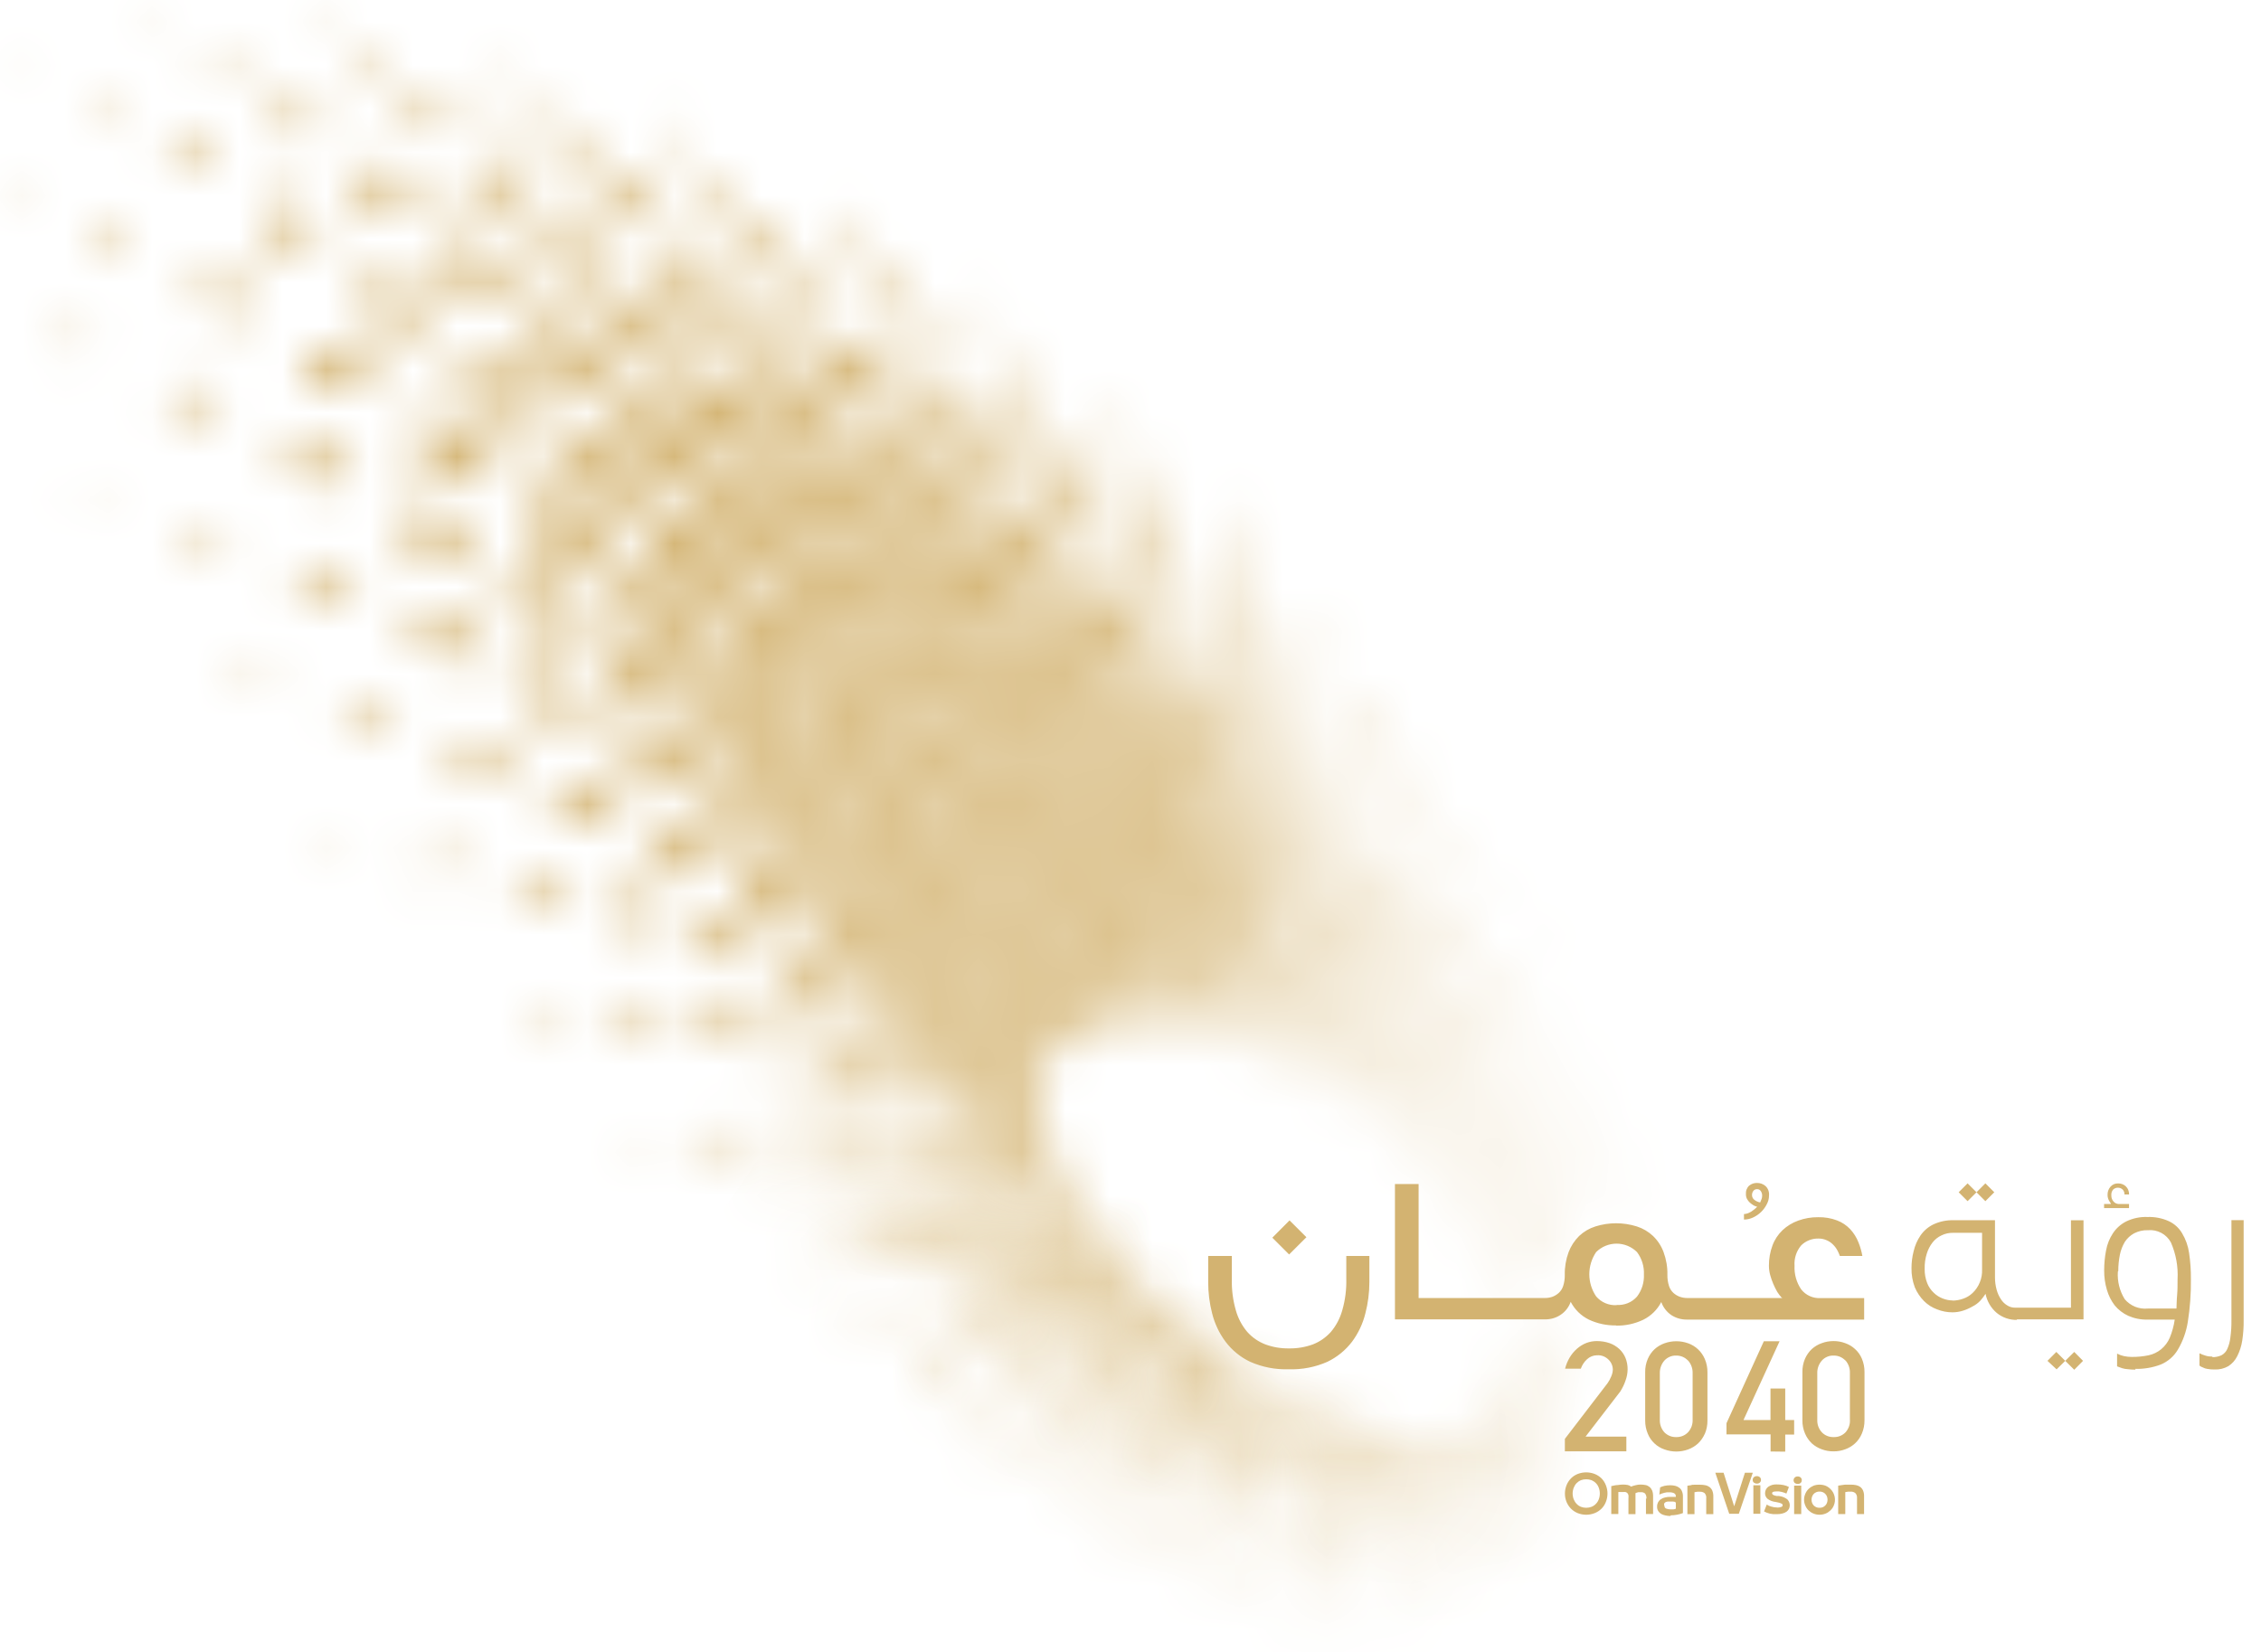 <svg width="52" height="38" viewBox="0 0 52 38" fill="none" xmlns="http://www.w3.org/2000/svg">
<mask id="mask0_4093_380174" style="mask-type:luminance" maskUnits="userSpaceOnUse" x="17" y="27" width="19" height="11">
<path d="M30.924 37.339L30.945 37.5L31.032 37.429L31.016 37.277L30.924 37.339ZM30.063 37.294V37.475L30.161 37.415V37.25L30.063 37.294ZM31.721 37.272L31.751 37.419L31.826 37.339L31.802 37.199L31.721 37.272ZM29.145 37.116V37.306L29.253 37.255V37.074L29.145 37.116ZM32.445 37.098L32.481 37.228L32.547 37.141L32.516 37.016L32.445 37.098ZM28.186 36.808L28.168 37.016L28.29 36.978L28.308 36.785L28.186 36.808ZM33.092 36.837L33.134 36.953L33.188 36.861L33.15 36.75L33.092 36.837ZM30.849 36.634L30.871 36.815L30.994 36.705L30.978 36.524L30.849 36.634ZM31.596 36.598L31.628 36.766L31.735 36.647L31.71 36.487L31.596 36.598ZM30.034 36.572L30.047 36.779L30.186 36.679V36.486L30.034 36.572ZM27.199 36.373L27.165 36.6L27.299 36.574L27.333 36.364L27.199 36.373ZM32.271 36.475L32.309 36.623L32.402 36.496L32.371 36.355L32.271 36.475ZM29.179 36.384V36.612L29.335 36.525V36.312L29.179 36.384ZM32.882 36.254L32.923 36.384L33.003 36.252L32.965 36.127L32.882 36.254ZM28.286 36.072L28.271 36.319L28.453 36.246L28.469 36.015L28.286 36.072ZM34.139 36.103L34.184 36.188L34.219 36.091L34.175 36.011L34.139 36.103ZM30.802 35.978L30.826 36.174L30.992 36.027L30.973 35.846L30.802 35.978ZM33.416 35.953L33.463 36.065L33.527 35.931L33.485 35.824L33.416 35.953ZM31.507 35.968L31.538 36.149L31.684 35.989L31.657 35.822L31.507 35.968ZM26.152 36.024L26.301 36.015L26.353 35.785L26.205 35.776L26.152 36.024ZM30.041 35.888L30.059 36.107L30.241 35.969L30.23 35.763L30.041 35.888ZM32.152 35.864L32.188 36.018L32.315 35.852L32.284 35.705L32.152 35.864ZM27.369 35.63L27.34 35.902L27.532 35.844L27.563 35.593L27.369 35.63ZM29.239 35.688V35.931L29.444 35.806V35.578L29.239 35.688ZM34.536 35.634L34.554 35.66H34.572L34.583 35.699L34.605 35.605L34.565 35.538L34.536 35.634ZM32.724 35.676L32.764 35.81L32.871 35.64L32.835 35.511L32.724 35.676ZM33.869 35.587L33.914 35.681L33.963 35.545L33.922 35.457L33.869 35.587ZM28.395 35.375V35.641L28.621 35.533V35.281L28.395 35.375ZM33.233 35.413L33.244 35.444L33.304 35.475L33.364 35.353L33.326 35.245L33.233 35.413ZM30.797 35.359L30.826 35.553L31.032 35.371L31.011 35.19L30.797 35.359ZM31.467 35.368L31.5 35.54L31.681 35.359L31.655 35.192L31.467 35.368ZM32.081 35.29L32.117 35.438L32.279 35.241L32.25 35.098L32.081 35.29ZM30.076 35.254L30.101 35.471L30.331 35.304L30.313 35.094L30.076 35.254ZM26.442 35.058L26.398 35.355L26.608 35.313L26.654 35.04L26.442 35.058ZM25.15 35.304H25.317L25.388 35.051L25.225 35.022L25.15 35.304ZM34.257 35.158L34.302 35.236L34.338 35.1L34.295 35.027L34.257 35.158ZM34.853 35.109L34.894 35.165L34.909 35.073L34.871 35.02L34.853 35.109ZM32.641 35.127L32.679 35.256L32.818 35.053L32.786 34.928L32.641 35.127ZM33.677 35.08L33.721 35.176L33.791 34.995L33.751 34.904L33.677 35.08ZM29.329 35.042L29.349 35.285L29.603 35.131L29.59 34.899L29.329 35.042ZM27.552 34.938L27.54 35.232L27.788 35.14L27.804 34.864L27.552 34.938ZM33.135 34.895L33.175 35.002L33.291 34.795L33.257 34.69L33.135 34.895ZM28.65 34.676L28.538 34.727L28.554 34.996L28.59 34.978V34.993L28.657 34.651L28.65 34.676ZM31.498 34.813L31.532 34.973L31.755 34.761L31.746 34.71L31.686 34.641L31.498 34.813ZM28.742 34.632L28.799 34.701L28.766 34.882L28.829 34.85L28.82 34.593L28.742 34.632ZM30.853 34.783L30.889 34.964L31.137 34.766L31.11 34.585L30.853 34.783ZM34.566 34.676L34.61 34.737L34.633 34.607L34.592 34.547L34.566 34.676ZM32.081 34.761L32.115 34.899L32.315 34.681L32.288 34.545L32.081 34.761ZM34.043 34.698L34.085 34.776L34.137 34.594L34.099 34.52L34.043 34.698ZM30.429 34.498L30.44 34.511V34.493L30.429 34.498ZM35.086 34.547L35.124 34.591V34.506L35.09 34.466L35.086 34.547ZM33.548 34.603L33.587 34.692L33.677 34.489L33.824 34.591L33.621 34.449L33.548 34.603ZM30.358 34.544L30.155 34.674L30.192 34.881L30.333 34.786V34.861L30.38 34.433L30.358 34.544ZM32.775 34.424L32.617 34.621L32.65 34.737L32.831 34.511L32.802 34.397L32.775 34.424ZM25.482 34.683L25.712 34.663L25.773 34.362H25.543L25.482 34.683ZM26.685 34.393L26.663 34.716L26.933 34.641L26.958 34.339L26.685 34.393ZM29.425 34.459L29.465 34.692L29.761 34.52L29.73 34.294L29.425 34.459ZM31.556 34.323L31.594 34.466L31.608 34.453V34.272L31.556 34.323ZM27.721 34.308L27.737 34.607L28.034 34.484V34.199L27.721 34.308ZM33.083 34.417L33.115 34.513L33.266 34.283L33.237 34.187L33.083 34.417ZM24.185 34.462L24.366 34.491L24.458 34.212L24.277 34.16L24.185 34.462ZM30.259 34.152L30.308 34.343L30.405 34.285L30.299 34.129L30.259 34.152ZM31.661 34.241L31.757 34.334L31.857 34.254L31.826 34.111L31.661 34.241ZM34.335 34.257L34.374 34.319L34.411 34.149L34.373 34.089L34.335 34.257ZM30.931 34.281L30.973 34.448L31.261 34.248L31.226 34.082L30.931 34.281ZM32.13 34.281L32.164 34.402L32.402 34.179L32.375 34.058L32.13 34.281ZM34.786 34.161L34.825 34.209L34.836 34.085L34.798 34.038L34.786 34.161ZM33.9 34.246L33.936 34.317L34.01 34.107L33.976 34.038L33.9 34.246ZM28.871 34.036L28.797 34.317L28.627 34L28.69 34.12H28.666L28.712 34.382L29.029 34.225L28.994 33.971L28.871 34.036ZM30.458 34.022L30.418 34.263L30.619 34.143L30.578 33.953L30.458 34.022ZM32.721 34.073L32.733 34.084L32.744 34.178L32.889 34.018L32.865 33.917L32.721 34.073ZM33.489 34.132L33.521 34.21L33.53 34.189L33.587 34.411L33.512 34.111L33.557 34.14L33.644 33.975L33.615 33.897L33.489 34.132ZM35.239 33.929L35.271 33.962V33.886L35.24 33.855L35.239 33.929ZM33.19 33.855L33.106 33.96L33.134 34.044L33.248 33.892L33.134 33.817L33.19 33.855ZM32.24 33.855L32.27 33.955L32.451 33.825L32.373 33.763L32.24 33.855ZM29.55 33.92L29.61 34.138L29.94 33.966L29.889 33.75L29.55 33.92ZM22.775 33.989L22.913 34.056L23.027 33.821L22.899 33.732L22.775 33.989ZM25.84 33.727L25.81 34.08L26.099 34.026L26.132 33.696L25.84 33.727ZM31.674 33.892L31.712 34.011L32.009 33.819L31.978 33.694L31.674 33.892ZM26.909 33.776L26.924 34.105L27.243 33.998V33.687L26.909 33.776ZM32.449 33.705L32.458 33.821L32.543 33.756L32.52 33.652L32.449 33.705ZM34.186 33.821L34.217 33.892L34.268 33.685L34.237 33.632L34.186 33.821ZM34.548 33.772L34.585 33.819L34.605 33.652L34.57 33.609L34.548 33.772ZM27.889 33.723L27.94 34.017L28.277 33.873L28.237 33.591L27.889 33.723ZM33.824 33.815L33.853 33.877L33.925 33.696L34.012 33.913L33.922 33.689L33.945 33.631L33.918 33.571L33.824 33.815ZM32.746 33.757L32.77 33.839L33.016 33.62L32.999 33.545L32.746 33.757ZM24.594 33.893H24.844L24.92 33.564L24.674 33.536L24.594 33.893ZM33.501 33.723L33.525 33.786L33.673 33.553L33.624 33.531L33.501 33.723ZM30.389 33.696L30.438 33.825L30.465 33.861L30.793 33.7L30.739 33.527L30.389 33.696ZM34.934 33.598L34.971 33.634V33.518L34.936 33.484L34.934 33.598ZM28.811 33.609L28.849 33.736L28.92 33.841L29.233 33.696L29.172 33.453L28.811 33.609ZM32.154 33.384L31.844 33.535L31.88 33.631L32.15 33.502V33.392L32.195 33.424L32.181 33.373L32.154 33.384ZM33.204 33.575L33.221 33.638L33.44 33.408L33.427 33.343L33.204 33.575ZM29.69 33.455L29.771 33.652L30.134 33.5L30.063 33.301L29.69 33.455ZM35.306 33.295L35.335 33.319V33.252L35.309 33.232L35.306 33.295ZM33.829 33.404L33.847 33.451L33.958 33.237H33.92L33.829 33.404ZM31.293 33.428L31.21 33.462L31.262 33.582L31.353 33.545L31.342 33.663L31.043 33.828L31.094 33.973L31.349 33.828L31.328 33.804L31.357 33.517L31.376 33.536L31.608 33.442L31.574 33.312L31.425 33.373L31.395 33.511L31.304 33.422L31.081 33.209L31.293 33.428ZM34.092 33.428L34.119 33.473L34.163 33.328L34.246 33.468L34.152 33.308H34.168L34.193 33.228L34.17 33.185L34.092 33.428ZM30.541 33.312L30.616 33.459L30.978 33.332L30.913 33.181L30.541 33.312ZM34.385 33.373L34.42 33.383L34.447 33.216L34.418 33.176L34.385 33.373ZM33.585 33.339L33.597 33.386L33.744 33.205L33.722 33.172L33.585 33.339ZM32.136 33.241H32.152V33.305L32.431 33.223L32.409 33.151L32.136 33.241ZM23.259 33.487L23.462 33.542L23.576 33.236L23.382 33.154L23.259 33.487ZM32.337 33.145H32.384L32.324 33.125L32.337 33.145ZM33.744 33.122L33.672 33.111L33.981 33.161H33.943L33.762 33.134V33.103L33.744 33.122ZM32.925 33.111V33.122H32.967L32.697 33.098L32.925 33.111ZM34.677 33.241L34.71 33.276V33.116L34.679 33.085L34.677 33.241ZM27.096 33.196L27.156 33.524L27.518 33.395L27.469 33.082L27.096 33.196ZM32.654 33.078L32.443 33.1L32.521 33.127L32.703 33.109V33.091H32.672V33.075L32.654 33.078ZM26.09 33.131L26.107 33.493L26.444 33.404L26.435 33.062L26.09 33.131ZM32.974 33.1H33.007L33.253 33.058L33.262 33.047L32.974 33.1ZM28.04 33.183L28.13 33.466L28.492 33.317L28.415 33.042L28.04 33.183ZM31.875 33.02H31.886L31.844 33.058L31.761 33.022H31.655L31.701 33.076H31.8L31.79 33.129L31.777 33.1L31.405 33.189L31.456 33.279L31.818 33.196L31.808 33.172L31.782 33.158L31.804 33.045L31.853 33.075H32.07L32.034 33.017L31.875 33.02ZM31.98 33.002L32.298 33.053H32.351H32.333L31.953 32.995L31.98 33.002ZM28.991 33.111L29.023 33.165L28.991 33.241L29.043 33.361L29.405 33.219L29.311 32.987L28.991 33.111ZM33.936 32.987L33.9 33.044V33.075L33.958 32.986L33.936 32.987ZM34.117 32.977L34.088 33.047L34.105 33.078L34.146 32.973L34.117 32.977ZM29.831 33.067L29.933 33.248L30.058 33.212L30.15 32.982L30.28 33.143H30.306L30.241 33.018L30.219 33.045L30.161 32.977L29.831 33.067ZM33.682 32.966L33.615 33.004L33.601 33.022L33.713 32.959L33.682 32.966ZM33.753 33.022V33.049L33.842 32.964L33.827 32.951L33.753 33.022ZM25.032 32.95L24.994 33.335L25.302 33.301L25.342 32.939L25.032 32.95ZM34.882 32.922H35.016V33.006L35.047 33.031V32.924L34.882 32.922ZM31.201 32.94H31.418L31.346 32.853H31.083L31.201 32.94ZM33.837 32.951H33.916H33.873L33.965 32.861H33.947L33.837 32.951ZM33.715 32.951L33.46 33.018L33.748 32.95L33.885 32.872L33.904 32.85L33.715 32.951ZM34.063 32.821L33.987 32.937H34.016L34.085 32.832V32.817L34.063 32.821ZM31.047 32.969L30.735 33.026L30.817 33.145L31.112 33.093L31.13 33.036L31.179 33.082H31.194L31.183 33.064L30.837 32.799L31.047 32.969ZM33.958 32.83L33.981 32.821V32.803L33.958 32.83ZM34.306 33.011H34.273H34.333L34.373 32.821L34.349 32.803L34.306 33.011ZM34.146 32.935L34.166 32.951L34.213 32.832L34.201 32.801L34.146 32.935ZM34.539 32.803V32.897L34.565 32.922L34.574 32.797L34.539 32.803ZM34.103 32.727L34.09 32.741V32.754L34.115 32.723L34.103 32.727ZM30.233 32.741L30.36 32.879L30.348 32.895L30.509 32.873L30.398 32.716L30.233 32.741ZM34.545 32.741L34.313 32.783L34.597 32.732H34.572L34.548 32.707L34.545 32.741ZM34.213 32.656L34.182 32.714V32.73L34.224 32.645L34.213 32.656ZM35.3 32.656L35.313 32.665H35.302L35.3 32.656ZM29.101 32.748L29.235 32.962L29.612 32.861L29.487 32.645L29.101 32.748ZM23.757 33.015L23.978 33.035L24.056 32.881V32.895L24.11 32.685L23.848 32.627L23.757 33.015ZM30.822 32.652L30.766 32.616L30.733 32.607L30.822 32.652ZM28.21 32.719L28.342 32.987L28.715 32.857L28.594 32.589L28.21 32.719ZM30.665 32.589H30.697H30.663H30.665ZM34.766 32.696L34.795 32.718V32.58L34.768 32.56L34.766 32.696ZM27.299 32.681L27.409 33.002L27.782 32.866L27.685 32.555L27.299 32.681ZM21.864 32.837L22.02 32.933L22.163 32.674L22.022 32.553L21.864 32.837ZM30.521 32.571L30.583 32.589L30.29 32.575L30.224 32.589L30.328 32.689L30.712 32.714L30.594 32.593L30.739 32.634L30.614 32.569H30.679L30.402 32.489L30.521 32.571ZM26.355 32.58L26.427 32.942L26.79 32.828L26.728 32.48L26.355 32.58ZM34.284 32.506L34.226 32.622L34.135 32.683L34.277 32.517V32.506L34.124 32.687L33.998 32.777L34.244 32.605H34.235L34.313 32.453V32.435L34.284 32.506ZM34.465 32.393L34.447 32.538L34.331 32.594L34.362 32.484H34.353L34.309 32.64L34.32 32.654L34.335 32.6L34.592 32.477L34.481 32.529L34.498 32.375L34.465 32.393ZM29.255 32.408L29.413 32.6L29.79 32.56L29.636 32.361L29.255 32.408ZM25.344 32.397L25.362 32.799L25.724 32.728L25.712 32.352L25.344 32.397ZM34.489 32.337V32.323L34.472 32.31V32.353L34.38 32.437L34.389 32.404L34.378 32.388L34.36 32.455L34.327 32.484L34.541 32.294L34.489 32.337ZM35.005 32.373L35.032 32.392L35.019 32.295L34.994 32.281L35.005 32.373ZM28.36 32.292L28.529 32.547L28.71 32.5L28.692 32.466L28.82 32.334L28.732 32.194L28.36 32.292ZM29.98 32.263L29.896 32.203L29.866 32.192L29.98 32.263ZM34.61 32.364L34.63 32.379V32.198L34.61 32.185V32.364ZM34.46 32.116L34.443 32.201L34.463 32.091L34.46 32.116ZM29.717 32.207L29.741 32.216L29.398 32.185L29.579 32.352L29.889 32.384L29.806 32.306L29.951 32.286L29.858 32.297L29.79 32.228L29.951 32.286L29.721 32.142L29.54 32.08L29.717 32.207ZM27.487 32.185L27.514 32.248V32.258L27.641 32.502L28.014 32.379L27.862 32.069L27.487 32.185ZM22.46 32.42L22.681 32.504L22.821 32.176L22.611 32.062L22.46 32.42ZM34.764 31.993L34.777 32.1L34.8 32.113L34.784 31.975L34.764 31.993ZM26.569 32.066L26.701 32.428L27.078 32.301L26.956 31.939L26.569 32.066ZM34.461 32.102L34.471 32.078L34.494 31.948L34.461 32.102ZM34.523 31.87V32.051H34.534V31.832L34.523 31.87ZM25.619 31.87L25.705 32.277L26.081 32.176L26.007 31.788L25.619 31.87ZM29.036 31.792L29.181 31.852L29.255 31.89L29.005 31.758L29.036 31.792ZM28.804 31.908L28.48 31.946L28.683 32.189L28.849 32.172L28.713 31.964L28.929 31.902L28.764 31.71L28.583 31.694L28.804 31.908ZM29.183 31.835L28.973 31.672H28.954L29.183 31.835ZM34.932 31.727L34.954 31.736L34.936 31.654H34.916L34.932 31.727ZM34.614 31.808H34.624L34.606 31.636H34.594L34.614 31.808ZM23.02 32.008L23.304 32.062L23.413 31.681L23.136 31.593L23.02 32.008ZM28.708 31.526L28.811 31.604L28.663 31.546L28.844 31.681L28.945 31.703L28.817 31.604L28.713 31.524L28.708 31.526ZM24.935 31.566L24.647 31.584L24.661 31.886L24.525 32.1L24.281 32.084L24.235 32.506H24.446L24.397 32.312L24.679 31.868L24.735 32.02L25.034 31.98V31.951L25.013 31.973L24.92 31.497L24.935 31.573M34.731 31.437L34.721 31.383H34.704L34.721 31.468L34.682 31.571L34.775 31.321L34.731 31.437ZM34.536 31.312L34.548 31.493L34.53 31.721L34.55 31.473L34.539 31.292L34.536 31.312ZM21.112 31.585L21.283 31.714L21.397 31.533L21.361 31.328L21.308 31.274L21.112 31.585ZM25.878 31.39L26.034 31.799L26.407 31.678L26.263 31.279L25.878 31.39ZM25.48 31.212C25.479 31.199 25.479 31.186 25.48 31.172V31.212ZM23.554 31.609L23.895 31.623L23.947 31.203L23.603 31.138L23.554 31.609ZM28.221 31.372L27.918 31.247L28.036 31.364L27.953 31.377L28.045 31.558L27.846 31.549L27.965 31.689L27.764 31.743L27.811 31.848L27.708 31.895L27.84 32.085L28.203 31.993L28.021 31.714L28.328 31.676L28.116 31.419L28.393 31.451L28.132 31.192L28.322 31.283L28.009 31.073L28.221 31.372ZM34.554 31.08L34.585 31.241H34.594L34.561 31.073L34.554 31.08ZM28.335 31.294L28.389 31.321L28.09 31.066L28.335 31.294ZM24.971 31.113L25.027 31.375L24.922 31.484L25.273 31.134L25.378 31.497L25.449 31.48L25.362 31.053L24.971 31.113ZM28.083 31.066L28.05 31.038L28.029 31.029L28.083 31.066ZM27.875 30.989L27.933 31.017L27.875 30.96L27.799 30.926L27.875 30.989ZM21.777 31.299L22.013 31.413L22.179 31.067L21.958 30.919L21.777 31.299ZM26.413 30.803L26.424 30.848H26.268L26.078 30.917L26.302 31.332L26.645 31.201L26.427 30.79L26.413 30.803ZM24.023 30.718L24.044 31.196L24.418 31.162L24.402 30.716L24.023 30.718ZM22.509 30.634L22.399 30.988L22.698 31.073L22.824 30.671L22.58 30.567L22.509 30.634ZM25.237 30.634L25.418 31.095L25.467 31.076L25.424 30.808L25.679 30.692L25.618 30.526L25.237 30.634ZM26.324 30.426L26.409 30.75L26.511 30.901L26.801 30.777L26.685 30.607L26.349 30.497L26.32 30.413L26.324 30.426ZM26.768 30.446L26.853 30.408L26.817 30.361L27.092 30.529L27.255 30.71L26.993 30.779L27.228 31.064L26.909 31.167L27.132 31.486L26.77 31.604L26.964 31.966L27.326 31.843L27.165 31.531L27.489 31.431L27.286 31.138L27.567 31.08L27.348 30.812H27.581L27.324 30.538L27.514 30.636L27.224 30.364L27.366 30.546L27.17 30.388L27.197 30.413H27.079L27.134 30.54L26.712 30.285L26.768 30.446ZM27.166 30.306L27.11 30.252L27.09 30.243L27.166 30.306ZM23.029 30.343L22.984 30.651L23.333 30.691L23.4 30.247L23.263 30.216L23.029 30.343ZM24.382 30.272L24.485 30.765L24.864 30.683L24.77 30.214L24.382 30.272ZM19.75 30.43L19.87 30.589L20.069 30.383L19.966 30.201L19.75 30.43ZM25.453 30.176L25.703 30.649L25.913 30.549L25.878 30.335H26.299H25.936L25.779 30.031L25.453 30.176ZM20.511 30.287L20.692 30.451L20.886 30.16L20.727 29.966L20.511 30.287ZM23.966 29.852L23.982 29.935L24.344 29.859L24.333 29.806L23.966 29.852ZM23.549 30.051L23.495 30.082V30.297L23.871 30.283V29.859L23.735 29.875V29.801L23.522 29.79L23.549 30.051ZM21.214 30.111L21.458 30.259L21.656 29.906L21.428 29.725L21.214 30.111ZM24.656 29.83L24.837 30.337L25.185 30.207L25.004 29.714L24.656 29.83ZM26.507 29.986L26.601 30.095V30.113L26.507 29.986ZM26.4 29.703L26.322 29.633L26.244 29.681L26.471 29.944L26.266 30.056L26.628 30.191L26.556 29.951L26.782 30.095L26.373 29.625L26.4 29.703ZM25.572 29.723L25.889 30.218L26.139 30.051L25.817 29.549L25.572 29.723ZM25.348 29.497L25.36 29.48L25.326 29.462L25.348 29.497ZM21.879 29.904L22.185 30.02L22.337 29.607L22.044 29.453L21.879 29.904ZM25.002 29.31V29.645L25.134 29.915L25.413 29.734L25.261 29.424L25.022 29.292L25.002 29.31ZM25.621 29.288L26 29.812L26.141 29.654L26.043 29.518V29.618L25.623 29.287L25.621 29.288ZM22.498 29.663L22.852 29.73L22.938 29.27L22.591 29.163L22.498 29.663ZM25.02 28.939L25.032 28.961L25.043 28.906L25.02 28.939ZM24.177 28.999L24.259 29.245H24.297V29.386L24.35 29.551L24.424 29.518L24.384 29.508L24.447 28.984L24.547 29.015L24.502 28.874L24.177 28.999ZM23.06 29.384H23.437V28.888L23.06 28.848V29.384ZM19.256 28.982L19.379 29.18L19.614 28.98L19.513 28.761L19.256 28.982ZM25.067 28.875L25.417 29.084L25.196 28.705L25.067 28.875ZM20.064 28.973L20.245 29.176L20.489 28.904L20.33 28.672L20.064 28.973ZM20.817 28.921L21.064 29.102L21.292 28.758L21.067 28.542L20.817 28.921ZM23.48 28.519L23.56 29.076L23.922 29.004L23.846 28.471L23.48 28.519ZM25.067 28.462V28.48L25.453 29.078L25.505 28.832L25.378 28.634L25.15 28.381L25.067 28.462ZM21.52 28.825L21.824 28.973L22.006 28.566L21.716 28.384L21.52 28.825ZM24.418 28.576L24.616 29.028L24.761 29.071L24.909 28.937L24.658 28.363L24.418 28.576ZM24.283 28.381L24.299 28.361L24.268 28.336L24.283 28.381ZM22.163 28.676L22.513 28.768L22.631 28.307L22.439 28.232L22.281 28.203L22.163 28.676ZM24.88 28.749L24.964 28.531L24.574 28.149L24.88 28.749ZM23.25 28.234L23.379 28.205L23.243 28.136L23.25 28.234ZM23.804 28.162L23.964 28.745L24.265 28.58L24.183 28.274L23.949 28.093L23.804 28.162ZM22.772 28.058L22.741 28.479L23.103 28.497L23.134 28.084L22.871 27.95L22.795 27.939L22.772 28.058ZM24.648 27.877L24.728 27.961L24.665 27.832L24.648 27.877ZM23.422 27.631L23.58 27.718V27.611L23.422 27.631ZM24.118 27.711L24.35 27.892L24.411 27.865L24.275 27.491L24.118 27.711ZM19.83 27.711L20.011 27.946L20.29 27.707L20.138 27.444L19.83 27.711ZM20.603 27.774L20.841 27.993L21.105 27.678L20.886 27.421L20.603 27.774ZM19 27.593L19.122 27.825L19.39 27.658L19.294 27.406L19 27.593ZM21.319 27.774L21.348 27.792L21.736 27.745L21.837 27.564L21.562 27.346L21.319 27.774ZM18.111 27.401L18.183 27.609L18.422 27.508L18.372 27.287L18.111 27.401ZM21.973 27.711L22.114 27.761L22.194 27.553L22.391 27.598L22.469 27.383L22.145 27.227L21.973 27.711ZM17.154 27.167L17.176 27.337L17.373 27.263V27.082L17.154 27.167Z" fill="white"/>
</mask>
<g mask="url(#mask0_4093_380174)">
<path d="M23.203 18.339L12.273 34.123L29.773 46.24L40.702 30.456L23.203 18.339Z" fill="#D3B371"/>
</g>
<mask id="mask1_4093_380174" style="mask-type:luminance" maskUnits="userSpaceOnUse" x="0" y="0" width="38" height="37">
<path d="M33.674 36.754L33.761 36.794L33.712 36.444L33.631 36.431L33.674 36.754ZM32.158 36.429L32.261 36.509L32.239 36.109L32.142 36.062L32.158 36.429ZM34.535 35.971L34.66 36.029L34.573 35.667L34.459 35.638L34.535 35.971ZM30.459 35.853L30.575 35.984L30.596 35.54L30.482 35.448L30.459 35.853ZM33.288 35.812L33.431 35.917L33.372 35.507L33.237 35.435L33.288 35.812ZM31.883 35.449L32.044 35.614L32.026 35.167L31.872 35.042L31.883 35.449ZM35.082 35.179L35.239 35.248L35.123 34.904L34.978 34.864L35.082 35.179ZM34.058 35.145L34.239 35.263L34.147 34.888L33.978 34.803L34.058 35.145ZM32.899 34.948L33.1 35.129L33.044 34.727L32.853 34.589L32.899 34.948ZM28.582 34.995L28.705 35.188L28.792 34.707L28.667 34.556L28.582 34.995ZM30.325 34.857L30.497 35.093L30.54 34.618L30.372 34.437L30.325 34.857ZM34.542 34.495L34.756 34.607L34.638 34.292L34.438 34.207L34.542 34.495ZM31.607 34.569L31.825 34.814V34.397L31.616 34.196L31.607 34.569ZM35.38 34.429L35.562 34.495L35.426 34.203L35.245 34.16L35.38 34.429ZM33.587 34.429L33.824 34.596L33.737 34.267L33.513 34.129L33.587 34.429ZM32.518 34.209L32.776 34.437L32.734 34.102L32.48 33.893L32.518 34.209ZM34.018 33.924L34.286 34.064L34.181 33.814L33.928 33.7L34.018 33.924ZM34.803 33.892L35.045 33.982L34.915 33.739L34.688 33.669L34.803 33.892ZM30.194 33.982L30.415 34.303L30.486 33.888L30.267 33.614L30.194 33.982ZM33.134 33.835L33.426 34.017L33.357 33.768L33.078 33.605L33.134 33.835ZM28.627 34.017L28.797 34.334L28.924 33.85L28.743 33.587L28.627 34.017ZM35.487 33.745L35.701 33.795L35.554 33.564L35.355 33.531L35.487 33.745ZM31.339 33.817L31.607 34.112L31.629 33.786L31.368 33.529L31.339 33.817ZM32.152 33.605L32.46 33.85L32.442 33.612L32.145 33.397L32.152 33.605ZM26.549 33.826L26.669 34.098L26.85 33.594L26.721 33.372L26.549 33.826ZM33.526 33.493L33.843 33.625L33.763 33.457L33.46 33.343L33.526 33.493ZM34.25 33.478L34.542 33.569L34.433 33.388L34.156 33.312L34.25 33.478ZM32.701 33.393L33.036 33.575L32.997 33.42L32.674 33.263L32.701 33.393ZM34.893 33.361L35.158 33.411L35.029 33.23L34.779 33.192L34.893 33.361ZM33.071 33.218L33.42 33.312L33.372 33.225L33.042 33.131L33.071 33.218ZM33.754 33.218L34.08 33.277L34.004 33.178L33.689 33.127L33.754 33.218ZM32.676 33.105L33.038 33.136L33.02 33.12L32.658 33.089L32.676 33.105ZM32.314 33.125L32.676 33.254L32.667 33.187L32.305 33.069L32.314 33.125ZM33.315 33.102H33.66L33.616 33.067H33.281L33.315 33.102ZM31.803 33.178L32.149 33.397L32.161 33.267L31.825 33.066L31.803 33.178ZM31.078 33.232L31.392 33.535L31.441 33.325L31.134 33.053L31.078 33.232ZM34.361 33.118L34.661 33.143L34.563 33.038L34.276 33.018L34.361 33.118ZM35.448 33.156L35.685 33.172L35.542 33.006H35.321L35.448 33.156ZM30.056 33.25L30.323 33.612L30.422 33.314L30.16 32.989L30.056 33.25ZM33.837 32.95L33.892 32.995L34.212 32.971L34.149 32.926L33.837 32.95ZM31.495 32.901L31.868 33.064L31.91 33.026L31.547 32.872L31.495 32.901ZM23.874 33.252L23.946 33.433L24.155 33.002L24.07 32.853L23.874 33.252ZM28.671 33.154L28.879 33.556L29.047 33.167L28.832 32.817L28.671 33.154ZM34.788 32.814L34.89 32.917H35.163L35.049 32.808L34.788 32.814ZM33.931 32.844L33.969 32.859L34.263 32.754L34.218 32.741L33.931 32.844ZM34.321 32.77L34.39 32.825L34.683 32.774L34.605 32.719L34.321 32.77ZM30.921 32.734L30.839 32.805L31.185 33.069L31.263 32.977L30.937 32.741L30.979 32.763H31.082L30.72 32.582L30.613 32.571L30.921 32.734ZM35.221 32.553L35.335 32.658L35.578 32.622L35.455 32.511L35.221 32.553ZM34.33 32.605L34.379 32.631L34.641 32.504L34.589 32.482L34.33 32.605ZM26.812 32.886L26.961 33.292L27.202 32.826L27.037 32.478L26.812 32.886ZM34.734 32.524L34.815 32.584L35.078 32.508L34.989 32.448L34.734 32.524ZM34.334 32.489H34.362L34.58 32.296H34.547L34.334 32.489ZM28.707 32.471L28.946 32.904L29.151 32.661L28.903 32.27L28.707 32.471ZM34.663 32.305L34.719 32.335L34.953 32.191L34.89 32.158L34.663 32.305ZM35.58 32.221L35.703 32.325L35.917 32.263L35.785 32.153L35.58 32.221ZM29.955 32.292L29.808 32.312L30.067 32.551L29.935 32.683L30.236 33.045L30.368 32.883L30.082 32.571L30.134 32.618L30.294 32.584L30 32.326L30.024 32.341L30.205 32.404L29.857 32.191L29.676 32.123L29.955 32.292ZM35.078 32.21L35.17 32.276L35.402 32.176L35.304 32.109L35.078 32.21ZM34.596 32.138L34.632 32.158L34.813 31.951L34.774 31.933L34.596 32.138ZM24.397 32.308L24.49 32.67L24.794 32.171L24.68 31.864L24.397 32.308ZM27.064 32.103L27.227 32.587L27.517 32.256L27.336 31.826L27.064 32.103ZM34.929 31.946L34.995 31.988L35.194 31.823L35.125 31.783L34.929 31.946ZM34.549 32.004L34.569 32.018L34.696 31.77L34.674 31.758L34.549 32.004ZM35.864 31.823L35.995 31.922L36.176 31.835L36.038 31.729L35.864 31.823ZM35.353 31.832L35.451 31.901L35.652 31.779L35.549 31.709L35.353 31.832ZM28.95 31.707L28.736 31.66L28.946 31.906L28.73 31.968L28.993 32.372L29.229 32.283L29.008 31.979L29.017 31.989L29.274 32.035L29.022 31.761L29.281 31.899L28.968 31.667L28.718 31.527L28.95 31.707ZM34.795 31.734L34.837 31.763L34.987 31.544L34.944 31.515L34.795 31.734ZM27.296 31.5L27.477 31.991L27.805 31.837L27.598 31.383L27.296 31.5ZM35.13 31.54L35.205 31.587L35.37 31.406L35.294 31.357L35.13 31.54ZM34.683 31.564L34.712 31.591L34.804 31.337L34.777 31.312L34.683 31.564ZM35.56 31.415L35.665 31.486L35.833 31.345L35.721 31.272L35.56 31.415ZM34.6 31.393L34.618 31.419L34.658 31.158L34.64 31.134L34.6 31.393ZM24.917 31.473L25.013 31.968L25.397 31.558L25.269 31.123L24.917 31.473ZM34.929 31.301L34.98 31.339L35.098 31.111L35.045 31.071L34.929 31.301ZM35.266 31.091L35.348 31.145L35.48 30.95L35.397 30.893L35.266 31.091ZM21.347 31.259L21.396 31.533L21.735 31.085L21.66 30.859L21.347 31.259ZM34.752 31.093L34.788 31.131L34.85 30.875L34.813 30.837L34.752 31.093ZM27.924 31.006L27.642 30.879L27.794 31.127L27.49 31.095L27.682 31.531L28.044 31.547L27.863 31.221L28.211 31.366L28.009 31.078L28.325 31.29L28.075 31.056L27.741 30.828L27.924 31.006ZM35.692 30.95L35.804 31.02L35.942 30.863L35.824 30.787L35.692 30.95ZM34.605 30.888L34.634 30.924L34.643 30.667L34.616 30.631L34.605 30.888ZM25.415 30.799L25.506 31.352L25.946 31.123L25.814 30.618L25.415 30.799ZM35.08 30.595L35 30.821L35.062 30.87L35.145 30.634L35.096 30.595H35.08ZM25.959 30.854L26.428 30.832L26.299 30.33H25.876L25.959 30.854ZM22.187 30.446L22.22 30.904L22.686 30.453L22.613 30.053L22.187 30.446ZM26.647 30.194L26.263 30.051L26.346 30.488L26.828 30.645L26.721 30.297L27.144 30.553L27.022 30.267L27.384 30.551L27.227 30.341L26.814 30.004L26.917 30.163L26.584 29.953L26.647 30.194ZM23.004 29.768V30.345L23.548 30.046L23.493 29.528L23.004 29.768ZM34.219 29.529L34.263 29.582L34.196 29.364L34.154 29.314L34.219 29.529ZM35.297 29.529L35.411 29.6L35.449 29.384L35.332 29.308L35.297 29.529ZM34.614 29.515L34.69 29.582L34.654 29.326L34.578 29.258L34.614 29.515ZM23.778 29.276L23.742 29.872L24.343 29.799L24.312 29.239L23.778 29.276ZM34.285 29.249L34.352 29.314L34.288 29.078L34.223 29.011L34.285 29.249ZM34.844 29.225L34.944 29.299V29.062L34.841 28.984L34.844 29.225ZM25.004 29.145L24.461 28.982L24.397 29.506L25.012 29.662V29.281L25.591 29.605V29.256L26.051 29.618V29.364L26.414 29.703L26.379 29.558L25.897 29.095L25.876 29.194L25.54 28.922L25.49 29.129L25.053 28.868L25.004 29.145ZM33.984 28.964L34.04 29.024L33.957 28.816L33.901 28.758L33.984 28.964ZM35.169 28.964L35.297 29.038L35.31 28.821L35.176 28.743L35.169 28.964ZM34.444 28.964L34.536 29.038L34.473 28.783L34.381 28.705L34.444 28.964ZM35.587 28.732L35.741 28.805L35.768 28.611L35.605 28.535L35.587 28.732ZM18.798 28.881L18.787 29.243L19.3 28.825L19.265 28.509L18.798 28.881ZM34.067 28.7L34.151 28.772L34.067 28.544L33.984 28.47L34.067 28.7ZM33.705 28.633L33.748 28.682L33.66 28.517L33.616 28.466L33.705 28.633ZM34.683 28.674L34.803 28.754L34.772 28.519L34.649 28.435L34.683 28.674ZM33.714 28.399L33.786 28.464L33.687 28.267L33.614 28.2L33.714 28.399ZM34.223 28.399L34.335 28.48L34.263 28.243L34.151 28.16L34.223 28.399ZM35 28.383L35.147 28.461L35.134 28.241L34.984 28.16L35 28.383ZM33.402 28.216L33.429 28.254L33.355 28.136L33.326 28.098L33.402 28.216ZM19.985 28.283L19.909 28.826L20.566 28.484L20.577 27.997L19.985 28.283ZM35.401 28.118L35.573 28.187V27.991L35.391 27.917L35.401 28.118ZM33.792 28.118L33.895 28.198L33.794 27.977L33.69 27.897L33.792 28.118ZM33.361 28.037L33.417 28.091L33.317 27.935L33.259 27.879L33.361 28.037ZM34.448 28.082L34.587 28.167L34.533 27.935L34.39 27.846L34.448 28.082ZM21.131 27.825L20.975 28.448L21.716 28.327L21.785 27.743L21.131 27.825ZM35.879 27.884L36.06 27.939L36.076 27.767L35.88 27.707L35.879 27.884ZM33.373 27.816L33.464 27.888L33.348 27.707L33.257 27.635L33.373 27.816ZM33.937 27.816L34.071 27.903L33.978 27.673L33.843 27.584L33.937 27.816ZM21.981 28.149L22.745 28.288L22.874 27.714L22.205 27.56L21.981 28.149ZM34.761 27.772L34.929 27.852L34.895 27.633L34.714 27.549L34.761 27.772ZM36.438 27.7L36.62 27.738L36.638 27.589L36.447 27.546L36.438 27.7ZM22.879 27.939L23.628 28.321L23.763 27.932L24.377 28.41L24.544 28.107L24.991 28.546L25.155 28.381L25.473 28.743L25.598 28.711L25.069 28.111L24.877 28.08L25.015 28.232L24.591 27.803L24.349 27.908L23.948 27.582L23.729 27.808L23.147 27.488L22.879 27.939ZM37.049 27.56L37.196 27.582L37.206 27.457L37.049 27.433V27.56ZM37.705 27.481H37.806V27.386L37.697 27.377L37.705 27.481ZM32.908 27.386L32.957 27.45L33.029 27.513L32.917 27.363H32.908V27.386ZM33.451 27.542L33.576 27.625L33.457 27.414L33.332 27.327L33.451 27.542ZM35.141 27.47L35.332 27.537L35.315 27.339L35.116 27.267L35.141 27.47ZM25.035 28.013L25.238 28.241L24.754 27.544L24.495 27.25L25.035 28.013ZM34.158 27.481L34.321 27.567L34.245 27.339L34.076 27.249L34.158 27.481ZM32.98 27.234L33.093 27.314L32.962 27.133L32.85 27.057L32.98 27.234ZM35.607 27.194L35.806 27.241V27.06L35.593 27.01L35.607 27.194ZM33.598 27.231L33.756 27.321L33.643 27.096L33.484 27.002L33.598 27.231ZM34.455 27.149L34.645 27.229L34.591 27.011L34.391 26.926L34.455 27.149ZM24.578 27.665L24.887 27.808L24.352 27.084L23.966 26.854L24.578 27.665ZM36.138 26.971L36.319 26.999V26.846L36.116 26.816L36.138 26.971ZM33.058 26.986L33.209 27.075L33.073 26.868L32.92 26.778L33.058 26.986ZM32.5 26.894L32.594 26.961L32.468 26.816L32.373 26.749L32.5 26.894ZM33.806 26.906L33.996 26.997L33.901 26.769L33.705 26.674L33.806 26.906ZM36.737 26.781H36.893V26.654L36.727 26.645L36.737 26.781ZM34.821 26.832L35.033 26.895L34.998 26.696L34.776 26.625L34.821 26.832ZM37.357 26.542L37.37 26.636H37.473V26.544L37.357 26.542ZM32.527 26.694L32.665 26.779L32.518 26.598L32.383 26.515L32.527 26.694ZM33.194 26.676L33.375 26.77L33.245 26.549L33.064 26.452L33.194 26.676ZM35.263 26.52L35.48 26.56L35.464 26.379L35.23 26.334L35.263 26.52ZM34.084 26.551L34.303 26.631L34.228 26.412L34 26.327L34.084 26.551ZM14.775 26.568L14.76 26.805L15.211 26.515L15.19 26.31L14.775 26.568ZM32.611 26.437L32.792 26.531L32.64 26.33L32.459 26.236L32.611 26.437ZM31.991 26.352L32.111 26.426L31.97 26.287L31.854 26.212L31.991 26.352ZM33.399 26.327L33.62 26.417L33.507 26.193L33.279 26.095L33.399 26.327ZM35.779 26.234L35.984 26.251V26.095L35.759 26.066L35.779 26.234ZM32.033 26.164L32.203 26.252L32.04 26.082L31.873 25.993L32.033 26.164ZM34.438 26.187L34.676 26.249L34.625 26.044L34.373 25.979L34.438 26.187ZM32.748 26.124L32.971 26.22L32.825 26.002L32.6 25.903L32.748 26.124ZM16.316 26.136L16.197 26.591L16.921 26.272L16.972 25.866L16.316 26.136ZM36.339 25.848L36.359 25.979H36.525V25.848H36.339ZM24.18 26.539L24.296 26.763L24.213 26.62L23.838 26.169L24.32 26.999L24.642 27.374L24.363 26.883L24.104 26.285L23.849 25.787L24.18 26.539ZM33.67 25.941L33.919 26.02L33.83 25.799L33.567 25.714L33.67 25.941ZM32.123 25.906L32.341 26.002L32.172 25.805L31.955 25.709L32.123 25.906ZM17.883 25.814L17.626 26.414L18.492 26.261L18.644 25.705L17.883 25.814ZM31.441 25.832L31.593 25.914L31.437 25.778L31.29 25.698L31.441 25.832ZM20.28 26.194L21.186 26.604L21.446 26.207L22.276 26.839L22.638 26.506L23.209 27.089L23.606 26.908L23.968 27.357H24.349L23.758 26.618L23.287 26.52L23.457 26.731L22.965 26.205L22.481 26.292L21.963 25.876L21.465 26.173L21.535 26.064L20.762 25.678L20.28 26.194ZM19.012 26.276L19.93 26.399L20.189 25.799L19.39 25.66L19.012 26.276ZM36.962 25.673L36.982 25.769L37.092 25.751L37.083 25.655L36.962 25.673ZM34.873 25.827L35.116 25.861L35.085 25.68L34.824 25.642L34.873 25.827ZM23.762 26.526L24.245 26.888L23.754 26.066L23.2 25.6L23.762 26.526ZM32.953 25.756L33.21 25.848L33.08 25.62L32.815 25.524L32.953 25.756ZM31.504 25.656L31.71 25.749L31.529 25.582L31.326 25.491L31.504 25.656ZM32.268 25.586L32.527 25.684L32.366 25.466L32.102 25.366L32.268 25.586ZM34.015 25.542L34.283 25.6L34.216 25.388L33.929 25.327L34.015 25.542ZM35.37 25.486H35.594L35.576 25.323H35.332L35.37 25.486ZM30.85 25.341L31.031 25.43L30.861 25.298L30.68 25.213L30.85 25.341ZM31.593 25.395L31.85 25.491L31.669 25.298L31.413 25.202L31.593 25.395ZM23.742 25.957L24.131 26.423L23.785 25.676L23.352 25.133L23.742 25.957ZM33.205 25.341L33.489 25.421L33.382 25.191L33.082 25.108L33.205 25.341ZM23.024 26.066L23.631 26.332L23.088 25.448L22.388 25.062L23.024 26.066ZM30.91 25.169L31.16 25.265L30.979 25.104L30.734 25.012L30.91 25.169ZM35.884 25.022L35.915 25.158L36.096 25.14L36.08 25.004L35.884 25.022ZM32.442 25.191L32.739 25.283L32.594 25.051L32.288 24.955L32.442 25.191ZM34.41 25.124L34.681 25.151L34.632 24.957L34.343 24.926L34.41 25.124ZM31.718 25.062L32.018 25.16L31.837 24.941L31.529 24.843L31.718 25.062ZM30.2 24.894L30.435 24.984L30.254 24.861L30.029 24.772L30.2 24.894ZM36.477 24.776L36.504 24.876L36.627 24.843L36.611 24.743L36.477 24.776ZM31.004 24.919L31.305 25.015L31.113 24.834L30.81 24.738L31.004 24.919ZM23.839 25.354L23.919 25.673L23.847 25.424L23.557 24.861L23.783 25.586L24.051 26.1L23.961 25.799L23.879 25.256L23.74 24.713L23.839 25.354ZM33.513 24.896L33.817 24.95L33.732 24.727L33.408 24.669L33.513 24.896ZM30.277 24.736L30.575 24.828L30.375 24.675L30.085 24.582L30.277 24.736ZM34.817 24.555L34.871 24.736H35.123L35.091 24.564L34.817 24.555ZM32.661 24.765L32.987 24.841L32.864 24.602L32.52 24.521L32.661 24.765ZM23.075 25.363L23.647 25.848L23.267 25.019L22.646 24.435L23.075 25.363ZM31.872 24.675L32.212 24.763L32.055 24.524L31.701 24.43L31.872 24.675ZM29.502 24.51L29.787 24.599L29.596 24.484L29.325 24.397L29.502 24.51ZM31.113 24.595L31.46 24.689L31.279 24.466L30.917 24.372L31.113 24.595ZM30.363 24.497L30.714 24.588L30.515 24.406L30.165 24.316L30.363 24.497ZM33.868 24.45L34.176 24.472L34.112 24.263L33.781 24.238L33.868 24.45ZM29.595 24.361L29.942 24.446L29.741 24.3L29.403 24.214L29.595 24.361ZM35.332 24.209L35.375 24.354L35.585 24.321L35.56 24.176L35.332 24.209ZM23.272 24.934L23.718 25.495L23.49 24.771L23.013 24.137L23.272 24.934ZM28.785 24.171L29.124 24.253L28.933 24.151L28.609 24.07L28.785 24.171ZM32.942 24.287L33.288 24.338L33.189 24.1L32.826 24.044L32.942 24.287ZM23.503 24.695L23.8 25.278L23.7 24.637L23.39 24.01L23.503 24.695ZM23.892 24.495V24.799V24.814V24.803V24.984L23.966 24.658L24.097 24.388L24.24 24.006L24.037 24.421L23.992 24.541L24.003 24.493L24.013 23.999L23.892 24.495ZM23.711 24.57L23.852 25.127L23.863 24.564L23.72 23.986L23.711 24.57ZM32.073 24.207L32.446 24.28L32.308 24.026L31.917 23.948L32.073 24.207ZM30.475 24.153L30.872 24.24L30.691 24.012L30.287 23.923L30.475 24.153ZM29.694 24.111L30.093 24.193L29.895 24.012L29.497 23.93L29.694 24.111ZM31.259 24.176L31.647 24.262L31.48 24.01L31.078 23.921L31.259 24.176ZM28.89 24.028L29.288 24.1L29.095 23.961L28.705 23.89L28.89 24.028ZM35.893 23.888L35.928 23.995L36.071 23.95L36.049 23.841L35.893 23.888ZM28.04 23.888L28.43 23.955L28.249 23.868L27.874 23.803L28.04 23.888ZM34.218 23.792L34.288 23.974L34.578 23.959L34.531 23.778L34.218 23.792ZM18.76 24.073L19.733 24.783L20.276 24.443L21.017 25.225L21.673 25.059L22.109 25.649L22.78 25.714L22.155 24.845L21.37 24.653L21.533 24.874L20.977 24.258L20.264 24.312L19.539 23.754L18.76 24.073ZM22.215 24.736L22.983 25.238L22.542 24.303L21.696 23.673L22.215 24.736ZM24.468 23.941L24.312 24.122L24.689 23.841L24.836 23.675L24.468 23.941ZM28.183 23.76L28.627 23.811L28.446 23.68L28.013 23.628L28.183 23.76ZM27.301 23.696L27.738 23.736L27.582 23.666L27.163 23.626L27.301 23.696ZM29.015 23.778L29.46 23.841L29.279 23.66L28.836 23.595L29.015 23.778ZM24.305 23.905L24.156 24.291L24.446 23.946L24.593 23.57L24.305 23.905ZM25.176 23.655L25.16 23.686L25.642 23.573V23.548L25.176 23.655ZM33.288 23.771L33.64 23.785L33.56 23.559L33.179 23.541L33.288 23.771ZM26.562 23.59H27.033L26.914 23.535H26.462L26.562 23.59ZM29.823 23.754L30.267 23.83L30.085 23.593L29.634 23.515L29.823 23.754ZM25.792 23.542L25.839 23.582L26.327 23.533L26.258 23.495L25.792 23.542ZM24.053 23.892L24.035 24.394L24.238 23.977L24.26 23.474L24.053 23.892ZM27.457 23.588L27.937 23.608L27.792 23.483L27.325 23.463L27.457 23.588ZM30.623 23.727L31.058 23.807L30.888 23.539L30.435 23.455L30.623 23.727ZM24.912 23.649L24.814 23.801L25.251 23.597L25.337 23.454L24.912 23.649ZM32.339 23.695L32.732 23.743L32.616 23.484L32.194 23.43L32.339 23.695ZM31.457 23.695L31.877 23.765L31.73 23.492L31.287 23.414L31.457 23.695ZM17.209 23.914L18.26 24.343L18.778 23.8L17.872 23.396L17.209 23.914ZM26.654 23.37L26.741 23.494L27.241 23.472L27.142 23.352L26.654 23.37ZM23.756 23.859L23.896 24.455L24.008 23.957L23.872 23.347L23.756 23.859ZM34.727 23.394L34.786 23.551L35.029 23.503L34.991 23.345L34.727 23.394ZM28.314 23.53L28.797 23.571L28.634 23.379L28.154 23.334L28.314 23.53ZM25.441 23.454L25.406 23.588L25.885 23.454L25.908 23.327L25.441 23.454ZM22.571 24.214L23.215 24.825L22.954 24.021L22.269 23.312L22.571 24.214ZM26.017 23.349L26.046 23.472L26.546 23.399L26.504 23.28L26.017 23.349ZM24.673 23.497L24.519 23.874L24.881 23.615L25.031 23.253L24.673 23.497ZM23.387 23.839L23.7 24.488V23.903L23.387 23.216V23.839ZM22.977 23.934L23.463 24.591L23.35 23.903L22.849 23.178L22.977 23.934ZM15.534 23.763L16.582 23.881L16.945 23.307L16.03 23.173L15.534 23.763ZM29.12 23.423L29.604 23.484L29.435 23.233L28.942 23.167L29.12 23.423ZM27.587 23.332L28.096 23.343L27.973 23.142L27.464 23.128L27.587 23.332ZM12.126 23.233L12.018 23.557L12.684 23.334L12.733 23.041L12.126 23.233ZM14.079 23.137L13.782 23.649L14.727 23.53L14.923 23.051L14.079 23.137ZM25.113 23.222L25.001 23.548L25.426 23.367L25.537 23.046L25.113 23.222ZM24.325 23.365L24.294 23.874L24.582 23.539L24.618 23.032L24.325 23.365ZM33.567 23.046L33.66 23.253L33.993 23.227L33.929 23.021L33.567 23.046ZM29.944 23.311L30.424 23.383L30.259 23.091L29.759 23.013L29.944 23.311ZM26.821 23.019L26.892 23.24L27.41 23.213L27.336 22.997L26.821 23.019ZM21.149 24.122L22.082 24.542L21.546 23.53L20.512 22.957L21.149 24.122ZM25.633 23.059L25.58 23.34L26.055 23.215L26.106 22.939L25.633 23.059ZM26.203 22.992L26.214 23.238L26.718 23.166L26.705 22.925L26.203 22.992ZM35.261 22.992L35.308 23.111L35.48 23.048L35.449 22.925L35.261 22.992ZM30.783 23.2L31.252 23.269L31.098 22.965L30.602 22.89L30.783 23.2ZM28.406 23.167L28.922 23.211L28.781 22.937L28.256 22.89L28.406 23.167ZM32.627 23.129L33.027 23.142L32.931 22.89L32.497 22.874L32.627 23.129ZM31.667 23.129L32.118 23.167L31.988 22.879L31.511 22.827L31.667 23.129ZM23.912 23.227L24.039 23.85L24.247 23.43L24.129 22.798L23.912 23.227ZM24.707 22.977L24.662 23.483L25.024 23.233L25.077 22.731L24.707 22.977ZM27.689 22.977L28.22 22.997L28.12 22.695L27.577 22.669L27.689 22.977ZM29.221 22.968L29.738 23.032L29.587 22.707L29.044 22.637L29.221 22.968ZM23.414 23.084L23.725 23.791L23.839 23.276L23.539 22.541L23.414 23.084ZM26.923 22.524L26.979 22.876L27.509 22.867L27.464 22.523L26.923 22.524ZM25.182 22.677L25.12 23.173L25.544 23.01L25.615 22.519L25.182 22.677ZM34.022 22.561L34.1 22.742L34.388 22.678L34.335 22.497L34.022 22.561ZM26.303 22.463V22.87L26.812 22.827L26.828 22.428L26.303 22.463ZM25.729 22.495L25.66 22.974L26.135 22.888L26.214 22.421L25.729 22.495ZM30.058 22.763L30.571 22.83L30.421 22.488L29.877 22.414L30.058 22.763ZM21.611 23.423L22.472 24.082L22.167 23.176L21.249 22.396L21.611 23.423ZM24.205 22.698L24.31 23.336L24.6 22.986L24.51 22.343L24.205 22.698ZM22.843 23.017L23.349 23.765V23.142L22.843 22.338V23.017ZM28.495 22.673L29.038 22.727L28.917 22.365L28.35 22.303L28.495 22.673ZM32.843 22.298L32.96 22.533L33.346 22.501L33.265 22.265L32.843 22.298ZM22.213 23.093L22.907 23.829L22.776 23.075L22.052 22.251L22.213 23.093ZM30.946 22.586L31.442 22.635L31.303 22.305L30.759 22.249L30.946 22.586ZM31.908 22.495L32.366 22.508L32.25 22.22L31.754 22.204L31.908 22.495ZM27.741 22.468L28.285 22.512L28.207 22.088L27.627 22.035L27.741 22.468ZM24.595 22.276L24.673 22.919L25.035 22.673L24.977 22.032L24.595 22.276ZM34.511 22.081L34.574 22.218L34.788 22.133L34.745 21.992L34.511 22.081ZM29.308 22.374L29.852 22.443L29.714 22.048L29.127 21.97L29.308 22.374ZM23.588 22.408L23.879 23.158L24.097 22.729L23.825 21.957L23.588 22.408ZM17.499 21.865L18.441 22.874L19.36 22.731L19.903 23.517L20.883 23.662L20.238 22.671L19.128 22.374L19.244 22.555L18.619 21.85L17.499 21.865ZM27.015 22.35L27.558 22.379L27.537 21.883L26.966 21.841L27.015 22.35ZM25.102 21.977L25.147 22.615L25.582 22.459L25.558 21.829L25.102 21.977ZM25.683 21.796L25.698 22.421L26.182 22.35L26.191 21.736L25.683 21.796ZM26.31 22.34L26.832 22.35L26.872 21.762L26.328 21.735L26.31 22.34ZM30.183 22.097L30.727 22.153L30.585 21.769L29.995 21.704L30.183 22.097ZM33.237 21.724L33.341 21.928L33.685 21.852L33.614 21.644L33.237 21.724ZM28.537 22.057L29.111 22.128L29 21.666L28.386 21.582L28.537 22.057ZM22.867 22.167L23.367 22.995L23.492 22.452L23.004 21.581L22.867 22.167ZM31.136 21.899L31.652 21.917L31.522 21.581L30.959 21.555L31.136 21.899ZM35.027 21.631L35.073 21.722L35.198 21.64L35.163 21.548L35.027 21.631ZM32.04 21.555L32.189 21.829L32.638 21.796L32.533 21.523L32.04 21.555ZM23.901 21.85L24.158 22.628L24.47 22.289L24.238 21.501L23.901 21.85ZM20.394 22.575L21.481 23.283L21.119 22.253L19.954 21.389L20.394 22.575ZM22.053 22.044L22.778 22.899V22.218L22.053 21.289V22.044ZM27.758 21.821L28.339 21.898L28.27 21.345L27.647 21.251L27.758 21.821ZM29.388 21.664L29.973 21.733L29.837 21.278L29.201 21.197L29.388 21.664ZM21.204 22.146L22.128 22.965L21.974 22.119L21.019 21.187L21.204 22.146ZM24.343 21.421L24.559 22.209L24.95 21.966L24.769 21.177L24.343 21.421ZM15.697 21.398L16.784 22.164L17.617 21.776L16.711 21.09L15.697 21.398ZM33.672 21.175L33.759 21.338L34.029 21.229L33.969 21.061L33.672 21.175ZM26.984 21.7L27.555 21.785L27.544 21.12L26.93 21.012L26.984 21.7ZM24.881 21.137L25.049 21.921L25.508 21.773L25.376 20.995L24.881 21.137ZM23.07 21.454L23.542 22.34L23.778 21.889L23.332 20.972L23.07 21.454ZM30.316 21.363L30.888 21.396L30.741 20.994L30.114 20.952L30.316 21.363ZM25.513 20.968L25.633 21.738L26.144 21.68L26.064 20.925L25.513 20.968ZM26.278 21.666L26.821 21.695L26.792 20.97L26.203 20.921L26.278 21.666ZM32.37 20.914L32.506 21.155L32.919 21.072L32.825 20.825L32.37 20.914ZM31.172 20.843L31.354 21.173L31.872 21.146L31.745 20.818L31.172 20.843ZM28.56 21.325L29.172 21.414L29.057 20.861L28.39 20.754L28.56 21.325ZM34.142 20.648L34.207 20.76L34.388 20.648L34.341 20.528L34.142 20.648ZM23.416 20.867L23.843 21.791L24.18 21.439L23.785 20.499L23.416 20.867ZM13.739 20.974L14.902 21.427L15.548 20.91L14.546 20.486L13.739 20.974ZM22.091 21.131L22.801 22.086L22.939 21.495L22.247 20.485L22.091 21.131ZM18.972 21.756L20.24 22.332L19.771 21.215L18.412 20.463L18.972 21.756ZM29.448 20.879L30.069 20.936L29.922 20.439L29.239 20.367L29.448 20.879ZM27.72 21.061L28.343 21.177L28.265 20.501L27.586 20.358L27.72 21.061ZM23.905 20.425L24.267 21.363L24.695 21.119L24.374 20.177L23.905 20.425ZM30.245 20.146L30.455 20.555H31.044L30.895 20.151L30.245 20.146ZM32.739 20.274L32.859 20.472L33.201 20.345L33.118 20.139L32.739 20.274ZM21.019 20.986L21.968 21.95V21.193L21.015 20.133L21.019 20.986ZM26.894 20.896L27.508 21.032L27.47 20.216L26.799 20.046L26.894 20.896ZM11.693 20.544L12.807 20.691L13.219 20.189L12.242 20.035L11.693 20.544ZM19.918 21.133L21.09 22.039L20.908 21.079L19.7 20.037L19.918 21.133ZM31.417 20.111L31.598 20.409L32.091 20.325L31.97 20.024L31.417 20.111ZM24.512 20.126L24.814 21.061L25.312 20.919L25.062 19.995L24.512 20.126ZM25.211 19.97L25.444 20.887L25.999 20.845L25.818 19.948L25.211 19.97ZM26.14 20.831L26.731 20.881L26.625 20.023L25.977 19.943L26.14 20.831ZM28.544 20.468L29.203 20.566L29.067 19.948L28.343 19.827L28.544 20.468ZM22.314 20.341L22.986 21.372L23.251 20.889L22.617 19.82L22.314 20.341ZM9.885 19.726L9.614 20.115L10.501 20.053L10.682 19.691L9.885 19.726ZM33.134 19.651L33.228 19.798L33.473 19.651L33.402 19.494L33.134 19.651ZM29.495 19.988L30.149 20.017L29.984 19.51L29.259 19.468L29.495 19.988ZM7.645 19.557L7.579 19.749L8.047 19.635L8.072 19.454L7.645 19.557ZM27.624 20.148L28.299 20.298L28.191 19.523L27.441 19.341L27.624 20.148ZM22.713 19.707L23.325 20.783L23.704 20.421L23.146 19.325L22.713 19.707ZM30.377 19.318L30.595 19.695L31.176 19.63L31.024 19.251L30.377 19.318ZM31.689 19.378L31.85 19.626L32.285 19.488L32.17 19.229L31.689 19.378ZM21.052 19.943L21.992 21.03L22.149 20.38L21.244 19.22L21.052 19.943ZM23.272 19.24L23.816 20.336L24.292 20.088L23.821 18.992L23.272 19.24ZM26.714 19.936L27.39 20.117L27.292 19.186L26.54 18.966L26.714 19.936ZM33.567 19.072L33.629 19.159L33.761 19.034L33.71 18.936L33.567 19.072ZM15.566 19.977L16.735 19.867L17.38 20.908L18.66 21.129L18.023 20.055L16.608 19.664L16.682 19.784L15.936 18.923L14.583 18.899L15.566 19.977ZM28.495 19.505L29.203 19.591L29.033 18.943L28.241 18.831L28.495 19.505ZM23.966 18.941L24.416 20.028L24.97 19.898L24.589 18.82L23.966 18.941ZM19.695 19.789L20.898 20.865V20.008L19.688 18.82L19.695 19.789ZM25.895 19.84L26.549 19.921L26.368 18.934L25.644 18.812L25.895 19.84ZM25.118 19.867L25.732 19.847L25.452 18.809H24.762L25.118 19.867ZM18.341 20.021L19.773 21.003L19.543 19.896L18.064 18.744L18.341 20.021ZM29.281 18.544L29.544 19.041L30.214 19.017L30.033 18.53L29.281 18.544ZM21.321 19.068L22.213 20.245L22.517 19.726L21.677 18.499L21.321 19.068ZM32.009 18.666L32.147 18.858L32.484 18.677L32.384 18.472L32.009 18.666ZM30.549 18.485L30.759 18.82L31.303 18.689L31.152 18.356L30.549 18.485ZM27.481 19.106L28.225 19.271L28.064 18.438L27.227 18.235L27.481 19.106ZM21.792 18.38L22.604 19.611L23.041 19.224L22.298 17.968L21.792 18.38ZM12.373 18.155L13.519 18.961L14.501 18.608L13.532 17.883L12.373 18.155ZM19.735 18.61L20.921 19.832L21.102 19.108L19.95 17.796L19.735 18.61ZM28.43 18.457L29.18 18.508L28.968 17.869L28.122 17.796L28.43 18.457ZM32.353 17.988L32.455 18.115L32.67 17.934L32.591 17.791L32.353 17.988ZM26.457 18.838L27.212 19.062L27.055 18.028L26.202 17.744L26.457 18.838ZM22.439 17.887L23.151 19.139L23.695 18.89L23.066 17.639L22.439 17.887ZM16.588 18.959L18.148 19.662L17.773 18.494L16.131 17.606L16.588 18.959ZM25.524 18.693L26.261 18.818L25.991 17.711L25.156 17.53L25.524 18.693ZM29.308 17.606L29.585 18.044L30.241 17.95L30.044 17.512L29.308 17.606ZM23.242 17.588L23.845 18.831L24.477 18.716L23.97 17.496L23.242 17.588ZM24.645 18.686L25.341 18.697L24.955 17.526L24.158 17.477L24.645 18.686ZM30.754 17.682L30.948 17.939L31.404 17.747L31.263 17.476L30.754 17.682ZM18.073 18.477L19.541 19.666V18.686L18.073 17.358V18.477ZM32.719 17.354L32.776 17.418L32.868 17.289L32.821 17.215L32.719 17.354ZM27.285 17.972L28.1 18.122L27.872 17.282L26.95 17.084L27.285 17.972ZM20.061 17.631L21.184 18.959L21.546 18.389L20.483 17.008L20.061 17.631ZM10.077 17.394L11.269 17.88L11.965 17.43L10.936 16.979L10.077 17.394ZM28 16.753L28.348 17.358L29.116 17.34L28.872 16.749L28 16.753ZM31.004 16.903L31.162 17.084L31.495 16.86L31.373 16.655L31.004 16.903ZM14.671 17.836L16.191 18.117L15.602 17.008L13.958 16.552L14.671 17.836ZM29.383 16.7L29.651 17.063L30.247 16.881L30.051 16.519L29.383 16.7ZM20.622 16.881L21.646 18.269L22.157 17.86L21.225 16.448L20.622 16.881ZM26.118 17.615L26.975 17.887L26.749 16.784L25.778 16.434L26.118 17.615ZM7.744 16.631L8.8 16.829L9.184 16.43L8.248 16.237L7.744 16.631ZM18.142 17.135L19.591 18.492L19.811 17.675L18.412 16.226L18.142 17.135ZM25.053 17.401L25.895 17.582L25.548 16.372L24.582 16.124L25.053 17.401ZM21.403 16.361L22.309 17.769L22.945 17.521L22.157 16.122L21.403 16.361ZM22.349 16.073L23.109 17.463L23.843 17.372L23.204 16.016L22.349 16.073ZM24.039 17.342L24.841 17.394L24.341 16.102L23.414 15.996L24.039 17.342ZM31.285 16.166L31.393 16.28L31.585 16.07L31.497 15.94L31.285 16.166ZM27.046 16.755L27.917 16.854L27.625 16.055L26.633 15.918L27.046 16.755ZM16.177 17.082L17.899 18.325L17.878 17.206L16.15 15.798L16.177 17.082ZM5.454 15.921H6.155L6.282 15.666L5.646 15.65L5.454 15.921ZM27.895 15.729L28.258 16.242L29.006 16.135L28.745 15.624L27.895 15.729ZM29.493 15.823L29.73 16.093L30.218 15.852L30.037 15.565L29.493 15.823ZM12.543 16.59L13.878 16.517L13.083 15.545L11.59 15.483L12.543 16.59ZM18.521 16.046L19.885 17.521L20.314 16.89L19.034 15.356L18.521 16.046ZM25.725 16.284L26.676 16.526L26.35 15.454L25.263 15.139L25.725 16.284ZM19.204 15.217L20.447 16.755L21.055 16.322L19.928 14.764L19.204 15.217ZM26.792 15.498L27.687 15.508L27.35 14.798L26.328 14.76L26.792 15.498ZM29.651 14.979L29.832 15.161L30.171 14.892L30.026 14.688L29.651 14.979ZM24.448 15.979L25.421 16.235L25.001 14.947L23.879 14.604L24.448 15.979ZM27.836 14.724L28.18 15.126L28.848 14.925L28.593 14.512L27.836 14.724ZM16.242 15.53L17.943 17.006L18.209 16.084L16.564 14.49L16.242 15.53ZM14.184 15.8L15.956 16.566L15.722 15.405L13.902 14.46L14.184 15.8ZM20.131 14.677L21.218 16.227L21.974 15.99L21.023 14.456L20.131 14.677ZM21.254 14.411L22.175 15.93L23.037 15.878L22.269 14.403L21.254 14.411ZM23.265 15.86L24.2 15.972L23.611 14.585L22.524 14.403L23.265 15.86ZM9.112 14.394L10.22 15.222L11.246 14.927L10.302 14.182L9.112 14.394ZM29.846 14.202L29.966 14.307L30.147 14.065L30.047 13.94L29.846 14.202ZM25.287 14.883L26.312 15.052L25.897 14.072L24.718 13.844L25.287 14.883ZM26.055 13.633L26.533 14.235L27.399 14.135L27.037 13.543L26.055 13.633ZM16.72 14.291L18.325 15.896L18.843 15.202L17.343 13.532L16.72 14.291ZM27.83 13.766L28.125 14.054L28.669 13.777L28.442 13.469L27.83 13.766ZM12.028 14.373L13.675 14.686L13.202 13.572L11.467 13.103L12.028 14.373ZM23.76 14.441L24.881 14.764L24.388 13.454L23.093 13.03L23.76 14.441ZM6.587 13.302L7.686 13.816L8.342 13.454L7.376 12.976L6.587 13.302ZM17.544 13.396L18.994 15.066L19.718 14.613L18.407 12.929L17.544 13.396ZM14.17 13.96L16.055 15.227L16.253 14.188L14.412 12.773L14.17 13.96ZM22.365 14.229L23.464 14.42L22.787 12.961L21.506 12.681L22.365 14.229ZM18.66 12.842L19.928 14.517L20.834 14.3L19.733 12.661L18.66 12.842ZM21.068 14.253H22.091L21.204 12.688L19.999 12.623L21.068 14.253ZM24.796 13.463L25.847 13.514L25.377 12.677L24.169 12.583L24.796 13.463ZM27.875 12.889L28.096 13.07L28.459 12.764L28.278 12.554L27.875 12.889ZM25.827 12.559L26.27 13.012L27.04 12.802L26.702 12.344L25.827 12.559ZM4.119 12.268L4.991 12.507L5.295 12.211L4.511 11.983L4.119 12.268ZM27.961 12.086L28.095 12.188L28.276 11.907L28.16 11.782L27.961 12.086ZM9.702 12.811L11.061 12.777L10.367 11.807L8.884 11.715L9.702 12.811ZM23.05 12.854L24.251 13.059L23.653 11.936L22.263 11.65L23.05 12.854ZM14.646 12.423L16.479 14.137L17.11 13.376L15.407 11.597L14.646 12.423ZM23.685 11.36L24.312 12.05L25.323 11.967L24.843 11.298L23.685 11.36ZM25.678 11.541L26.04 11.851L26.653 11.557L26.363 11.228L25.678 11.541ZM1.788 11.336L2.228 11.393L2.302 11.239L1.895 11.195L1.788 11.336ZM12.03 12.423L13.883 13.204L13.849 12.117L11.994 11.211L12.03 12.423ZM15.653 11.458L17.309 13.231L18.197 12.766L16.72 11.001L15.653 11.458ZM21.338 12.505L22.631 12.798L21.885 11.309L20.381 10.903L21.338 12.505ZM17.003 10.902L18.441 12.67L19.528 12.489L18.293 10.769L17.003 10.902ZM19.8 12.452L21.017 12.527L20.032 10.907L18.601 10.748L19.8 12.452ZM22.305 11.287L23.517 11.344L22.865 10.407L21.465 10.297L22.305 11.287ZM25.597 10.652L25.863 10.833L26.269 10.496L26.053 10.28L25.597 10.652ZM6.275 10.362L7.226 11.19L8.188 10.963L7.362 10.217L6.275 10.362ZM23.276 10.239L23.845 10.735L24.738 10.53L24.296 10.034L23.276 10.239ZM12.588 10.847L14.494 12.036L14.945 11.13L13.133 9.84L12.588 10.847ZM9.788 10.778L11.418 11.092L11.132 10.034L9.452 9.581L9.788 10.778ZM25.593 9.873L25.749 9.978L25.904 9.643L25.769 9.51L25.593 9.873ZM20.34 10.769L21.673 10.885L20.822 9.663L19.256 9.462L20.34 10.769ZM13.69 9.708L15.488 11.21L16.376 10.624L14.746 9.096L13.69 9.708ZM18.476 10.565L19.814 10.588L18.727 9.123L17.157 9.021L18.476 10.565ZM25.582 9.192L25.662 9.251L25.647 9.047L25.568 8.974L25.582 9.192ZM20.764 9.027L21.573 9.766L22.716 9.67L22.081 8.958L20.764 9.027ZM22.977 9.208L23.423 9.527L24.131 9.226L23.769 8.889L22.977 9.208ZM15.251 9.085L16.831 10.715L18.024 10.48L16.668 8.893L15.251 9.085ZM3.744 9.054L4.65 9.583L5.194 9.315L4.389 8.827L3.744 9.054ZM10.487 9.163L12.258 9.849L12.474 8.873L10.753 8.068L10.487 9.163ZM18.216 8.054L19.293 9.039L20.586 8.981L19.72 8.041L18.216 8.054ZM7.467 9.027H8.721L8.206 8.099L6.875 7.987L7.467 9.027ZM22.791 8.32L23.095 8.501L23.522 8.116L23.271 7.902L22.791 8.32ZM1.369 7.889L1.991 8.136L2.203 7.931L1.636 7.699L1.369 7.889ZM20.155 7.847L20.858 8.347L21.856 8.123L21.298 7.626L20.155 7.847ZM15.771 7.496L17.12 8.652L18.409 8.481L17.282 7.364L15.771 7.496ZM11.769 8.039L13.525 9.041L14.235 8.304L12.623 7.239L11.769 8.039ZM22.669 7.53L22.863 7.655L22.975 7.319L22.794 7.17L22.669 7.53ZM13.572 7.476L15.17 8.646L16.256 8.219L14.856 7.045L13.572 7.476ZM22.517 6.913L22.629 6.985L22.591 6.804L22.481 6.723L22.517 6.913ZM17.264 6.723L18.242 7.402L19.418 7.195L18.622 6.532L17.264 6.723ZM19.691 6.824L20.209 7.116L20.959 6.753L20.544 6.444L19.691 6.824ZM4.364 6.473L5.076 7.268L5.891 7.116L5.257 6.391L4.364 6.473ZM8.349 7.393L9.813 7.684L9.773 6.732L8.324 6.328L8.349 7.393ZM14.476 6.021L15.718 6.808L16.874 6.482L15.825 5.701L14.476 6.021ZM19.401 5.918L19.742 6.112L20.086 5.721L19.8 5.505L19.401 5.918ZM9.88 6.333L11.414 6.902L11.889 6.09L10.451 5.44L9.88 6.333ZM11.963 5.873L13.412 6.625L14.318 6.065L13.036 5.279L11.963 5.873ZM16.474 5.543L17.245 5.944L18.224 5.603L17.591 5.192L16.474 5.543ZM2.047 5.132L2.681 5.648L3.085 5.456L2.511 4.98L2.047 5.132ZM19.117 5.166L19.347 5.295L19.434 5.034L19.218 4.893L19.117 5.166ZM6.255 5.621L7.309 5.663L7.043 4.824L5.956 4.695L6.255 5.621ZM13.342 4.661L14.363 5.121L15.334 4.692L14.465 4.214L13.342 4.661ZM15.954 4.511L16.468 4.757L17.012 4.317L16.572 4.045L15.954 4.511ZM0 4.069L0.388 4.282L0.545 4.15L0.183 3.949L0 4.069ZM8.099 4.647L9.295 4.902L9.519 4.114L8.373 3.784L8.099 4.647ZM10.501 4.328L11.682 4.741L12.374 4.128L11.311 3.668L10.501 4.328ZM15.452 3.603L15.815 3.773L16.044 3.465L15.715 3.284L15.452 3.603ZM3.793 3.293L4.177 3.956L4.858 3.868L4.509 3.259L3.793 3.293ZM12.512 3.491L13.186 3.737L13.746 3.194L13.155 2.911L12.512 3.491ZM15.048 2.987L15.284 3.09L15.309 2.946L15.084 2.839L15.048 2.987ZM6.404 3.078L7.235 3.145L7.255 2.48L6.438 2.353L6.404 3.078ZM9.202 2.918L10.061 3.13L10.467 2.554L9.675 2.299L9.202 2.918ZM1.931 2.154L2.27 2.561L2.609 2.446L2.295 2.067L1.931 2.154ZM11.728 2.4L12.21 2.569L12.458 2.181L12.016 2L11.728 2.4ZM11.092 1.641L11.402 1.741L11.452 1.545L11.157 1.437L11.092 1.641ZM0.395 1.38L0.627 1.533L0.766 1.471L0.549 1.33L0.395 1.38ZM4.924 1.743H5.427L5.291 1.274L4.782 1.241L4.924 1.743ZM8.155 1.743L8.699 1.851L8.786 1.38L8.27 1.239L8.155 1.743ZM7.215 0.85L7.543 0.904L7.5 0.652L7.175 0.583L7.215 0.85ZM3.462 0.5L3.643 0.757L3.907 0.741L3.726 0.5H3.462Z" fill="white"/>
</mask>
<g mask="url(#mask1_4093_380174)">
<path d="M22.18 -18.136L-17.881 15.479L15.617 55.401L55.678 21.785L22.18 -18.136Z" fill="#D3B371"/>
</g>
<path fill-rule="evenodd" clip-rule="evenodd" d="M36.97 34.355C36.97 34.29 36.957 34.225 36.933 34.165C36.911 34.107 36.877 34.054 36.834 34.009C36.789 33.965 36.736 33.93 36.678 33.907C36.551 33.857 36.41 33.857 36.283 33.907C36.225 33.93 36.173 33.965 36.129 34.009C36.086 34.054 36.051 34.107 36.028 34.165C35.979 34.288 35.979 34.425 36.028 34.549C36.051 34.606 36.086 34.658 36.129 34.703C36.173 34.747 36.225 34.782 36.283 34.806C36.41 34.857 36.551 34.857 36.678 34.806C36.736 34.783 36.789 34.748 36.833 34.704C36.877 34.66 36.911 34.607 36.933 34.549C36.958 34.487 36.97 34.421 36.97 34.355ZM36.769 34.491C36.755 34.529 36.733 34.565 36.703 34.594C36.676 34.623 36.642 34.646 36.605 34.661C36.526 34.692 36.437 34.692 36.357 34.661C36.32 34.646 36.287 34.623 36.26 34.594C36.231 34.564 36.209 34.529 36.194 34.491C36.16 34.404 36.16 34.307 36.194 34.221C36.209 34.182 36.231 34.147 36.26 34.117C36.287 34.089 36.32 34.066 36.357 34.05C36.438 34.021 36.525 34.021 36.605 34.05C36.642 34.066 36.676 34.089 36.703 34.117C36.733 34.147 36.755 34.182 36.769 34.221C36.802 34.307 36.802 34.404 36.769 34.491ZM37.855 34.465V34.828H38.019V34.418C38.02 34.373 38.013 34.328 37.997 34.286C37.983 34.254 37.962 34.225 37.935 34.203C37.909 34.182 37.878 34.167 37.845 34.161C37.808 34.154 37.77 34.15 37.732 34.15C37.696 34.15 37.659 34.154 37.624 34.163C37.586 34.171 37.549 34.182 37.513 34.197C37.49 34.178 37.462 34.165 37.432 34.159C37.398 34.153 37.363 34.15 37.328 34.15C37.288 34.151 37.247 34.154 37.207 34.161C37.158 34.161 37.109 34.175 37.057 34.186V34.828H37.22V34.322H37.276C37.293 34.32 37.31 34.32 37.327 34.322C37.346 34.319 37.367 34.319 37.386 34.322C37.402 34.327 37.416 34.335 37.428 34.346C37.439 34.36 37.447 34.376 37.452 34.393C37.455 34.418 37.455 34.444 37.452 34.469V34.831H37.614V34.469C37.615 34.458 37.615 34.447 37.614 34.436C37.615 34.425 37.615 34.413 37.614 34.402V34.369C37.616 34.362 37.616 34.355 37.614 34.348C37.635 34.338 37.656 34.331 37.678 34.326H37.738C37.755 34.324 37.773 34.326 37.79 34.331C37.807 34.336 37.822 34.345 37.836 34.357C37.86 34.393 37.871 34.436 37.866 34.48M38.421 34.858C38.47 34.858 38.519 34.853 38.567 34.844C38.614 34.836 38.66 34.823 38.705 34.806V34.425C38.706 34.384 38.699 34.343 38.683 34.304C38.671 34.272 38.649 34.245 38.622 34.224C38.594 34.203 38.563 34.188 38.529 34.179C38.491 34.17 38.452 34.166 38.413 34.166C38.37 34.166 38.326 34.17 38.283 34.179C38.248 34.188 38.214 34.199 38.181 34.214L38.162 34.38L38.216 34.358L38.276 34.34L38.336 34.328H38.392C38.429 34.326 38.466 34.333 38.5 34.348C38.514 34.355 38.525 34.366 38.533 34.379C38.54 34.393 38.543 34.408 38.542 34.424V34.433C38.519 34.431 38.496 34.431 38.473 34.433H38.415C38.374 34.432 38.332 34.437 38.292 34.447C38.258 34.454 38.225 34.468 38.196 34.489C38.169 34.506 38.148 34.53 38.133 34.558C38.118 34.588 38.11 34.622 38.111 34.656C38.109 34.691 38.118 34.726 38.136 34.757C38.153 34.784 38.176 34.807 38.203 34.824C38.234 34.841 38.268 34.854 38.303 34.86C38.342 34.869 38.381 34.873 38.421 34.873M38.542 34.574V34.706C38.524 34.714 38.504 34.719 38.484 34.721C38.464 34.722 38.443 34.722 38.422 34.721C38.388 34.721 38.353 34.715 38.321 34.703C38.308 34.698 38.297 34.689 38.29 34.678C38.283 34.666 38.279 34.653 38.279 34.639C38.275 34.63 38.272 34.62 38.272 34.609C38.271 34.599 38.273 34.589 38.278 34.579C38.287 34.569 38.298 34.559 38.31 34.552C38.326 34.546 38.342 34.542 38.359 34.54C38.378 34.538 38.398 34.538 38.417 34.54H38.475L38.528 34.549M38.808 34.186V34.831H38.971V34.326L39.037 34.315H39.094C39.134 34.312 39.173 34.324 39.205 34.348C39.219 34.364 39.229 34.384 39.236 34.404C39.242 34.425 39.244 34.447 39.241 34.469V34.831H39.404V34.422C39.405 34.377 39.397 34.332 39.381 34.29C39.367 34.257 39.344 34.228 39.316 34.206C39.287 34.186 39.254 34.171 39.219 34.165C39.181 34.157 39.141 34.154 39.102 34.154H39.04H38.966C38.941 34.154 38.913 34.154 38.888 34.165L38.808 34.177M39.45 33.878L39.77 34.822H39.991L40.312 33.878H40.131L39.884 34.65L39.64 33.878H39.45ZM40.406 34.128C40.431 34.13 40.455 34.121 40.473 34.105C40.482 34.097 40.489 34.087 40.494 34.076C40.499 34.065 40.501 34.053 40.5 34.041C40.501 34.03 40.498 34.018 40.494 34.008C40.489 33.997 40.482 33.987 40.473 33.98C40.455 33.964 40.431 33.955 40.406 33.956C40.381 33.955 40.356 33.964 40.337 33.98C40.328 33.987 40.321 33.997 40.317 34.008C40.312 34.018 40.31 34.03 40.31 34.041C40.309 34.054 40.311 34.066 40.316 34.078C40.321 34.089 40.329 34.099 40.339 34.107C40.358 34.121 40.382 34.129 40.406 34.128ZM40.325 34.822H40.486V34.166H40.325V34.822ZM40.868 34.677C40.824 34.677 40.781 34.67 40.739 34.657C40.702 34.648 40.665 34.632 40.633 34.61L40.571 34.768C40.591 34.779 40.611 34.789 40.633 34.797C40.656 34.806 40.681 34.811 40.705 34.819L40.785 34.831C40.811 34.833 40.838 34.833 40.864 34.831C40.908 34.832 40.952 34.826 40.995 34.815C41.029 34.807 41.06 34.793 41.089 34.773C41.111 34.756 41.13 34.735 41.143 34.71C41.16 34.673 41.166 34.633 41.159 34.593C41.152 34.554 41.133 34.517 41.105 34.489C41.049 34.447 40.983 34.421 40.913 34.413H40.863C40.833 34.409 40.804 34.4 40.777 34.386C40.771 34.382 40.766 34.377 40.762 34.37C40.758 34.364 40.756 34.357 40.756 34.349C40.756 34.32 40.788 34.308 40.857 34.308H40.915L40.977 34.319L41.035 34.337L41.085 34.357L41.143 34.206C41.104 34.184 41.061 34.169 41.017 34.161C40.967 34.151 40.917 34.146 40.866 34.147C40.796 34.142 40.726 34.161 40.667 34.201C40.644 34.218 40.626 34.24 40.613 34.266C40.601 34.291 40.594 34.319 40.594 34.348C40.593 34.373 40.598 34.399 40.609 34.422C40.62 34.446 40.636 34.466 40.656 34.482C40.71 34.52 40.772 34.543 40.837 34.55L40.89 34.561C40.919 34.566 40.948 34.575 40.975 34.589C40.982 34.592 40.989 34.598 40.993 34.605C40.997 34.612 40.999 34.62 40.998 34.628C40.998 34.647 40.986 34.659 40.962 34.666C40.934 34.676 40.905 34.68 40.875 34.679M41.344 34.136C41.37 34.137 41.394 34.129 41.413 34.112C41.422 34.104 41.428 34.094 41.433 34.083C41.437 34.072 41.439 34.06 41.439 34.049C41.439 34.037 41.437 34.026 41.432 34.015C41.428 34.005 41.422 33.995 41.413 33.987C41.394 33.971 41.37 33.962 41.344 33.964C41.32 33.962 41.296 33.971 41.277 33.987C41.269 33.995 41.262 34.005 41.257 34.016C41.252 34.027 41.25 34.039 41.25 34.05C41.25 34.062 41.252 34.074 41.257 34.085C41.262 34.096 41.269 34.106 41.277 34.114C41.297 34.128 41.32 34.136 41.344 34.136ZM41.263 34.829H41.426V34.174H41.263V34.829ZM41.987 34.817C42.029 34.8 42.066 34.775 42.098 34.744C42.131 34.713 42.157 34.676 42.174 34.634C42.202 34.57 42.209 34.499 42.195 34.431C42.182 34.363 42.148 34.3 42.098 34.252C42.066 34.22 42.029 34.195 41.987 34.177C41.942 34.16 41.895 34.152 41.846 34.152C41.799 34.152 41.751 34.16 41.707 34.177C41.665 34.195 41.627 34.22 41.594 34.252C41.562 34.283 41.537 34.321 41.52 34.362C41.501 34.405 41.491 34.451 41.491 34.498C41.491 34.545 41.501 34.591 41.52 34.634C41.537 34.675 41.562 34.713 41.594 34.744C41.627 34.775 41.665 34.8 41.707 34.817C41.751 34.835 41.798 34.844 41.846 34.844C41.895 34.844 41.943 34.835 41.987 34.817ZM41.77 34.67C41.749 34.66 41.729 34.647 41.712 34.63C41.68 34.594 41.662 34.547 41.663 34.498C41.663 34.473 41.667 34.449 41.676 34.425C41.684 34.404 41.697 34.383 41.712 34.366C41.729 34.349 41.748 34.335 41.77 34.326C41.794 34.315 41.82 34.31 41.846 34.311C41.873 34.31 41.9 34.315 41.924 34.326C41.946 34.335 41.965 34.348 41.98 34.366C41.997 34.383 42.01 34.403 42.018 34.425C42.026 34.449 42.031 34.473 42.031 34.498C42.031 34.523 42.026 34.547 42.018 34.57C42.01 34.593 41.997 34.613 41.98 34.63C41.964 34.647 41.945 34.66 41.924 34.67C41.899 34.68 41.873 34.685 41.846 34.684C41.82 34.685 41.794 34.68 41.77 34.67ZM42.276 34.184V34.829H42.439V34.324L42.504 34.313H42.562C42.601 34.31 42.64 34.322 42.67 34.346C42.685 34.362 42.696 34.381 42.703 34.402C42.709 34.423 42.711 34.445 42.709 34.467V34.829H42.871V34.42C42.873 34.375 42.865 34.33 42.848 34.288C42.834 34.255 42.812 34.226 42.783 34.204C42.754 34.184 42.721 34.169 42.687 34.163C42.648 34.155 42.608 34.152 42.569 34.152H42.507H42.433L42.353 34.163L42.276 34.175M40.261 27.879C40.215 27.908 40.163 27.925 40.109 27.928V28.054C40.182 28.054 40.254 28.037 40.319 28.006C40.456 27.943 40.567 27.835 40.634 27.701C40.667 27.64 40.685 27.573 40.685 27.504C40.689 27.463 40.684 27.422 40.671 27.384C40.657 27.346 40.635 27.311 40.605 27.283C40.551 27.236 40.481 27.211 40.41 27.212C40.344 27.21 40.279 27.232 40.228 27.274C40.202 27.298 40.182 27.328 40.169 27.362C40.156 27.395 40.151 27.432 40.154 27.468C40.153 27.506 40.161 27.544 40.178 27.578C40.195 27.611 40.218 27.64 40.245 27.665C40.271 27.688 40.3 27.709 40.33 27.727C40.356 27.742 40.384 27.753 40.413 27.759C40.369 27.805 40.319 27.845 40.265 27.879M40.294 27.491C40.293 27.456 40.304 27.421 40.326 27.393C40.336 27.381 40.348 27.371 40.363 27.364C40.377 27.358 40.392 27.355 40.408 27.355C40.425 27.354 40.442 27.357 40.457 27.364C40.472 27.372 40.485 27.383 40.495 27.397C40.517 27.429 40.529 27.468 40.527 27.507C40.527 27.531 40.523 27.555 40.515 27.578C40.506 27.606 40.495 27.633 40.482 27.66C40.435 27.652 40.39 27.633 40.352 27.603C40.334 27.591 40.32 27.575 40.31 27.556C40.3 27.537 40.294 27.516 40.294 27.495M46.382 30.35H46.419H47.918V28.071H47.629V30.081H46.35C46.286 30.082 46.223 30.066 46.169 30.032C46.109 29.997 46.058 29.948 46.02 29.889C45.975 29.822 45.941 29.747 45.92 29.668C45.895 29.578 45.882 29.484 45.882 29.39V28.069H44.928C44.768 28.065 44.61 28.098 44.466 28.165C44.346 28.223 44.244 28.311 44.169 28.42C44.094 28.53 44.041 28.653 44.011 28.783C43.978 28.909 43.962 29.04 43.962 29.17C43.959 29.321 43.985 29.471 44.038 29.612C44.088 29.731 44.16 29.838 44.25 29.929C44.336 30.015 44.439 30.08 44.553 30.121C44.664 30.165 44.783 30.188 44.902 30.188C44.985 30.188 45.068 30.175 45.147 30.15C45.222 30.126 45.295 30.094 45.364 30.054C45.432 30.02 45.493 29.975 45.545 29.92C45.589 29.87 45.629 29.818 45.665 29.763C45.699 29.935 45.79 30.09 45.924 30.203C46.055 30.31 46.22 30.366 46.389 30.362M44.908 29.915C44.831 29.914 44.755 29.899 44.683 29.871C44.606 29.842 44.536 29.798 44.477 29.741C44.409 29.678 44.357 29.602 44.323 29.516C44.282 29.411 44.262 29.298 44.265 29.185C44.262 29.067 44.278 28.951 44.313 28.839C44.342 28.745 44.387 28.657 44.447 28.58C44.502 28.51 44.573 28.454 44.654 28.417C44.736 28.377 44.827 28.357 44.919 28.359H45.585V29.203C45.589 29.304 45.572 29.405 45.533 29.498C45.495 29.592 45.438 29.677 45.364 29.746C45.302 29.804 45.229 29.848 45.149 29.875C45.07 29.903 44.987 29.918 44.904 29.918M48.538 27.696H48.391V27.79H48.965V27.696H48.726C48.704 27.695 48.683 27.69 48.663 27.681C48.643 27.671 48.625 27.658 48.61 27.641C48.593 27.622 48.579 27.6 48.57 27.575C48.561 27.551 48.557 27.524 48.558 27.498C48.556 27.474 48.558 27.45 48.565 27.427C48.572 27.404 48.584 27.383 48.599 27.364C48.629 27.336 48.668 27.321 48.709 27.321C48.75 27.321 48.789 27.336 48.819 27.364C48.833 27.379 48.844 27.397 48.851 27.416C48.858 27.436 48.861 27.456 48.86 27.477H48.965C48.967 27.441 48.96 27.406 48.947 27.373C48.934 27.34 48.913 27.311 48.888 27.286C48.841 27.245 48.78 27.222 48.717 27.223C48.683 27.221 48.649 27.227 48.617 27.24C48.586 27.254 48.558 27.275 48.536 27.301C48.493 27.351 48.47 27.416 48.471 27.482C48.47 27.523 48.479 27.564 48.496 27.602C48.511 27.631 48.529 27.66 48.549 27.687L48.538 27.696ZM49.112 31.5L49.103 31.489C49.305 31.494 49.505 31.461 49.694 31.389C49.86 31.32 49.999 31.199 50.09 31.043C50.205 30.847 50.282 30.631 50.317 30.406C50.368 30.082 50.392 29.754 50.388 29.426C50.39 29.223 50.376 29.021 50.346 28.821C50.323 28.661 50.269 28.508 50.186 28.37C50.115 28.248 50.008 28.151 49.88 28.091C49.727 28.022 49.559 27.989 49.391 27.995C49.222 27.988 49.054 28.023 48.902 28.096C48.777 28.159 48.671 28.253 48.594 28.37C48.516 28.489 48.462 28.622 48.437 28.763C48.407 28.915 48.393 29.07 48.393 29.225C48.392 29.374 48.412 29.523 48.455 29.667C48.492 29.798 48.553 29.921 48.636 30.029C48.72 30.131 48.827 30.213 48.947 30.268C49.087 30.329 49.237 30.359 49.389 30.355H50.016C49.995 30.498 49.957 30.638 49.902 30.772C49.858 30.874 49.791 30.965 49.705 31.036C49.621 31.105 49.522 31.153 49.416 31.176C49.289 31.202 49.159 31.215 49.029 31.214C48.968 31.214 48.907 31.208 48.848 31.195C48.793 31.183 48.74 31.164 48.69 31.138V31.431C48.724 31.445 48.763 31.458 48.806 31.473C48.848 31.486 48.891 31.494 48.935 31.496C48.995 31.503 49.055 31.507 49.116 31.507M48.708 29.25L48.717 29.241C48.717 29.113 48.73 28.986 48.755 28.86C48.776 28.756 48.816 28.655 48.871 28.563C48.925 28.483 48.997 28.417 49.081 28.371C49.18 28.32 49.289 28.295 49.4 28.299C49.506 28.289 49.612 28.31 49.706 28.36C49.799 28.409 49.876 28.485 49.927 28.578C50.044 28.845 50.097 29.136 50.081 29.427C50.081 29.558 50.081 29.677 50.071 29.79C50.06 29.902 50.061 30.005 50.056 30.101H49.395C49.296 30.111 49.196 30.096 49.104 30.059C49.012 30.021 48.93 29.962 48.866 29.886C48.748 29.696 48.693 29.474 48.708 29.252M50.882 31.221V31.206C50.831 31.207 50.779 31.201 50.73 31.186C50.68 31.172 50.632 31.153 50.585 31.13V31.413C50.608 31.433 50.634 31.447 50.663 31.456C50.694 31.473 50.728 31.484 50.763 31.489C50.818 31.499 50.874 31.504 50.931 31.503C51.042 31.508 51.151 31.482 51.248 31.427C51.336 31.371 51.407 31.291 51.453 31.197C51.511 31.084 51.55 30.961 51.569 30.835C51.592 30.683 51.603 30.529 51.601 30.375V28.067H51.32V30.375C51.322 30.508 51.313 30.64 51.295 30.772C51.285 30.862 51.261 30.95 51.224 31.032C51.197 31.094 51.15 31.144 51.09 31.176C51.024 31.206 50.951 31.221 50.878 31.219M30.046 28.46L29.658 28.073L29.262 28.471L29.648 28.857L30.046 28.46ZM30.963 28.891V29.418C30.969 29.663 30.938 29.908 30.87 30.143C30.819 30.325 30.73 30.495 30.608 30.639C30.493 30.767 30.351 30.866 30.191 30.927C30.017 30.99 29.833 31.021 29.648 31.018C29.462 31.021 29.278 30.991 29.104 30.927C28.944 30.866 28.8 30.767 28.686 30.639C28.564 30.495 28.474 30.325 28.423 30.143C28.355 29.908 28.324 29.663 28.331 29.418V28.891H27.787V29.491C27.786 29.735 27.817 29.979 27.878 30.215C27.937 30.45 28.041 30.67 28.186 30.864C28.335 31.061 28.529 31.22 28.753 31.326C29.032 31.449 29.335 31.508 29.64 31.498C29.945 31.508 30.249 31.449 30.528 31.326C30.751 31.219 30.945 31.061 31.095 30.864C31.239 30.67 31.343 30.45 31.401 30.215C31.463 29.979 31.494 29.735 31.494 29.491V28.891H30.963ZM37.167 30.494C37.382 30.498 37.596 30.452 37.79 30.36C37.969 30.272 38.116 30.129 38.207 29.951C38.251 30.075 38.333 30.181 38.442 30.254C38.547 30.321 38.669 30.356 38.794 30.355H42.873V29.86H41.872C41.786 29.866 41.701 29.85 41.623 29.815C41.545 29.78 41.477 29.727 41.424 29.659C41.316 29.499 41.263 29.309 41.272 29.116C41.26 28.946 41.315 28.779 41.424 28.649C41.477 28.596 41.54 28.555 41.61 28.528C41.679 28.501 41.754 28.488 41.828 28.491C41.891 28.491 41.952 28.504 42.009 28.529C42.065 28.552 42.116 28.587 42.158 28.63C42.203 28.674 42.24 28.726 42.268 28.783C42.286 28.818 42.301 28.854 42.314 28.891H42.832C42.813 28.785 42.784 28.681 42.743 28.581C42.699 28.468 42.634 28.363 42.551 28.274C42.466 28.185 42.363 28.116 42.248 28.073C42.111 28.021 41.964 27.997 41.817 28C41.66 27.998 41.505 28.024 41.357 28.078C41.223 28.126 41.099 28.201 40.995 28.299C40.893 28.397 40.814 28.516 40.765 28.649C40.709 28.798 40.682 28.956 40.683 29.116C40.683 29.189 40.693 29.261 40.712 29.331C40.75 29.467 40.805 29.597 40.875 29.719C40.905 29.765 40.938 29.809 40.975 29.85L40.995 29.859H38.805C38.746 29.859 38.688 29.849 38.633 29.83C38.579 29.81 38.53 29.78 38.488 29.743C38.441 29.7 38.406 29.646 38.386 29.585C38.359 29.502 38.346 29.414 38.348 29.326C38.352 29.149 38.322 28.973 38.261 28.806C38.209 28.664 38.126 28.536 38.017 28.431C37.91 28.331 37.783 28.256 37.644 28.212C37.334 28.115 37.002 28.115 36.693 28.212C36.553 28.256 36.426 28.331 36.319 28.431C36.212 28.537 36.128 28.665 36.075 28.806C36.014 28.973 35.984 29.149 35.988 29.326C35.99 29.414 35.977 29.502 35.95 29.585C35.93 29.646 35.895 29.7 35.848 29.743C35.806 29.78 35.758 29.81 35.705 29.83C35.647 29.85 35.586 29.86 35.524 29.859H32.626V27.237H32.082V30.35H35.539C35.663 30.351 35.784 30.316 35.888 30.248C35.998 30.176 36.081 30.07 36.124 29.946C36.215 30.123 36.361 30.266 36.54 30.355C36.736 30.447 36.95 30.493 37.165 30.489M37.18 30.023C37.091 30.028 37.002 30.012 36.92 29.977C36.839 29.942 36.766 29.889 36.709 29.821C36.607 29.671 36.552 29.493 36.552 29.312C36.552 29.13 36.607 28.953 36.709 28.802C36.834 28.678 37.003 28.608 37.179 28.608C37.355 28.608 37.524 28.678 37.649 28.802C37.76 28.95 37.816 29.132 37.808 29.317C37.816 29.5 37.76 29.68 37.649 29.826C37.591 29.892 37.518 29.944 37.437 29.977C37.355 30.01 37.267 30.024 37.18 30.018M37.263 32.011C37.314 31.931 37.356 31.845 37.386 31.755C37.416 31.674 37.432 31.587 37.433 31.5C37.434 31.411 37.418 31.322 37.385 31.239C37.353 31.161 37.305 31.09 37.243 31.032C37.178 30.973 37.102 30.926 37.019 30.897C36.923 30.864 36.824 30.849 36.723 30.849C36.642 30.849 36.56 30.864 36.484 30.893C36.405 30.924 36.332 30.969 36.269 31.025C36.2 31.085 36.142 31.156 36.096 31.235C36.051 31.313 36.017 31.396 35.995 31.484H36.357C36.386 31.401 36.434 31.327 36.499 31.268C36.562 31.209 36.644 31.176 36.73 31.176C36.78 31.173 36.829 31.18 36.875 31.198C36.921 31.216 36.962 31.244 36.997 31.279C37.028 31.309 37.052 31.345 37.068 31.385C37.085 31.425 37.093 31.468 37.093 31.511C37.09 31.564 37.077 31.616 37.055 31.665C37.033 31.719 37.005 31.771 36.971 31.819L35.99 33.099V33.386H37.404V33.047H36.466L37.263 32.011ZM42.821 32.976C42.862 32.88 42.882 32.775 42.881 32.67V31.565C42.883 31.459 42.862 31.353 42.821 31.255C42.785 31.17 42.732 31.094 42.663 31.032C42.598 30.972 42.521 30.926 42.437 30.897C42.351 30.864 42.26 30.849 42.169 30.849C42.077 30.849 41.985 30.864 41.899 30.897C41.814 30.926 41.737 30.972 41.67 31.032C41.603 31.095 41.55 31.171 41.513 31.255C41.471 31.353 41.451 31.459 41.453 31.565V32.67C41.451 32.775 41.472 32.88 41.513 32.976C41.55 33.062 41.603 33.139 41.67 33.203C41.737 33.263 41.814 33.309 41.899 33.339C41.985 33.371 42.077 33.387 42.169 33.386C42.26 33.387 42.351 33.371 42.437 33.339C42.521 33.309 42.598 33.263 42.663 33.203C42.732 33.14 42.785 33.062 42.821 32.976ZM42.44 31.29C42.512 31.371 42.55 31.477 42.545 31.585V32.648C42.55 32.703 42.543 32.758 42.526 32.809C42.508 32.861 42.48 32.908 42.444 32.949C42.409 32.985 42.366 33.013 42.32 33.032C42.273 33.051 42.223 33.059 42.172 33.058C42.122 33.059 42.072 33.051 42.025 33.032C41.978 33.013 41.936 32.985 41.901 32.949C41.864 32.91 41.837 32.863 41.818 32.813C41.8 32.763 41.793 32.709 41.795 32.656V31.592C41.791 31.484 41.829 31.378 41.901 31.297C41.934 31.259 41.976 31.23 42.023 31.21C42.069 31.19 42.12 31.181 42.17 31.183C42.221 31.182 42.272 31.191 42.319 31.211C42.365 31.231 42.407 31.26 42.442 31.297M41.058 33.393V33H41.263V32.665H41.058V31.94H40.719V32.665H40.098L40.928 30.853H40.566L39.707 32.739V32.996H40.721V33.389L41.058 33.393ZM39.209 32.983C39.25 32.887 39.27 32.782 39.269 32.677V31.572C39.271 31.466 39.25 31.36 39.209 31.263C39.173 31.179 39.121 31.103 39.055 31.041C38.989 30.978 38.91 30.93 38.825 30.9C38.649 30.837 38.457 30.837 38.281 30.9C38.197 30.93 38.119 30.976 38.053 31.036C37.986 31.099 37.933 31.175 37.897 31.259C37.855 31.357 37.835 31.462 37.837 31.569V32.674C37.836 32.779 37.856 32.883 37.897 32.98C37.931 33.064 37.983 33.141 38.05 33.203C38.116 33.266 38.195 33.313 38.281 33.342C38.457 33.406 38.649 33.406 38.825 33.342C38.908 33.312 38.985 33.266 39.051 33.206C39.118 33.142 39.172 33.065 39.209 32.98M38.821 31.293C38.893 31.374 38.932 31.48 38.928 31.589V32.652C38.931 32.706 38.923 32.76 38.905 32.812C38.886 32.862 38.858 32.909 38.821 32.949C38.786 32.985 38.744 33.013 38.697 33.032C38.651 33.05 38.601 33.059 38.551 33.058C38.501 33.059 38.451 33.051 38.404 33.032C38.357 33.013 38.315 32.985 38.279 32.949C38.207 32.869 38.169 32.764 38.174 32.656V31.592C38.171 31.484 38.208 31.379 38.279 31.297C38.314 31.259 38.356 31.23 38.403 31.21C38.45 31.19 38.5 31.181 38.551 31.183C38.602 31.182 38.652 31.192 38.698 31.211C38.745 31.231 38.786 31.26 38.821 31.297M45.866 27.426L45.661 27.221L45.457 27.426L45.661 27.631L45.866 27.426ZM45.457 27.426L45.252 27.221L45.047 27.426L45.252 27.631L45.457 27.426ZM47.907 31.304L47.705 31.099L47.498 31.304L47.705 31.509L47.907 31.304ZM47.498 31.304L47.293 31.099L47.089 31.304L47.299 31.5L47.498 31.304Z" fill="#D3B371"/>
</svg>
